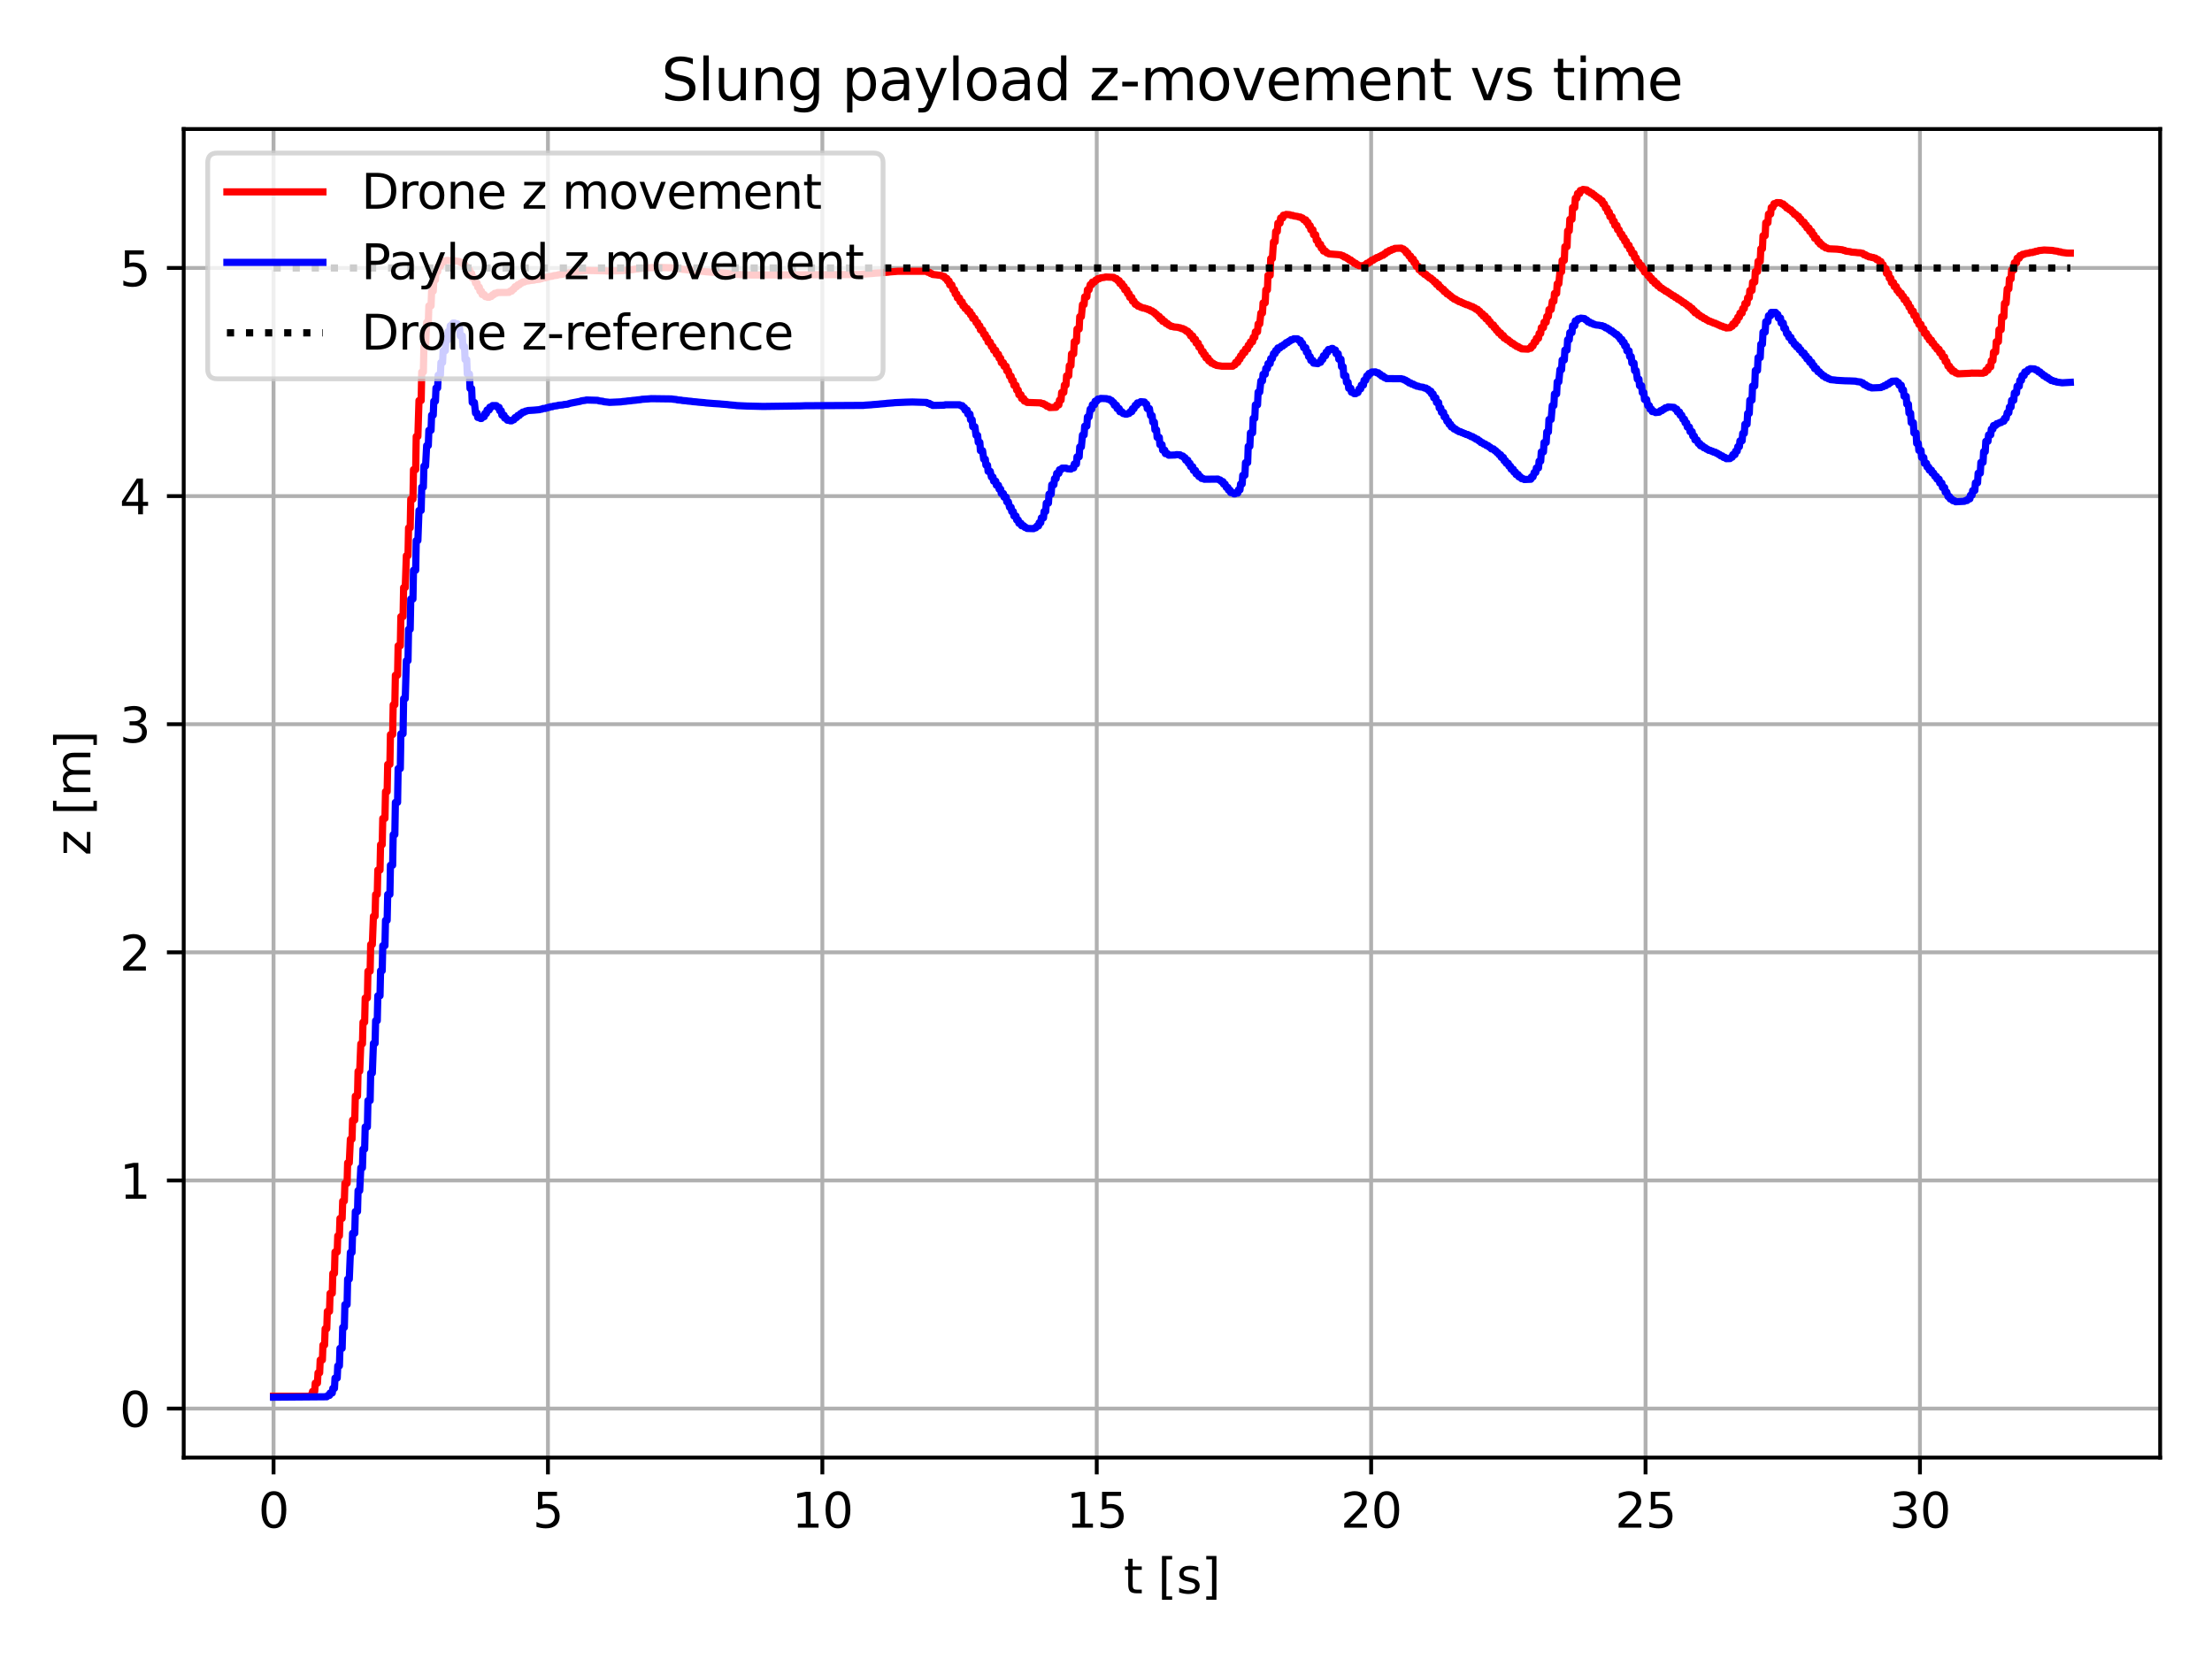 <?xml version="1.0" encoding="utf-8" standalone="no"?>
<!DOCTYPE svg PUBLIC "-//W3C//DTD SVG 1.1//EN"
  "http://www.w3.org/Graphics/SVG/1.1/DTD/svg11.dtd">
<svg xmlns:xlink="http://www.w3.org/1999/xlink" width="460.8pt" height="345.6pt" viewBox="0 0 460.8 345.6" xmlns="http://www.w3.org/2000/svg" version="1.1">
 <defs>
  <style type="text/css">*{stroke-linejoin: round; stroke-linecap: butt}</style>
 </defs>
 <g id="figure_1">
  <g id="patch_1">
   <path d="M 0 345.6 
L 460.8 345.6 
L 460.8 0 
L 0 0 
z
" style="fill: #ffffff"/>
  </g>
  <g id="axes_1">
   <g id="patch_2">
    <path d="M 38.27 303.64 
L 450 303.64 
L 450 26.88 
L 38.27 26.88 
z
" style="fill: #ffffff"/>
   </g>
   <g id="matplotlib.axis_1">
    <g id="xtick_1">
     <g id="line2d_1">
      <path d="M 56.985 303.64 
L 56.985 26.88 
" clip-path="url(#pb60cee8f81)" style="fill: none; stroke: #b0b0b0; stroke-width: 0.8; stroke-linecap: square"/>
     </g>
     <g id="line2d_2">
      <defs>
       <path id="md98e5177bf" d="M 0 0 
L 0 3.5 
" style="stroke: #000000; stroke-width: 0.8"/>
      </defs>
      <g>
       <use xlink:href="#md98e5177bf" x="56.985" y="303.64" style="stroke: #000000; stroke-width: 0.8"/>
      </g>
     </g>
     <g id="text_1">
      <!-- 0 -->
      <g transform="translate(53.804 318.238)scale(0.1 -0.1)">
       <defs>
        <path id="DejaVuSans-30" d="M 2034 4250 
Q 1547 4250 1301 3770 
Q 1056 3291 1056 2328 
Q 1056 1369 1301 889 
Q 1547 409 2034 409 
Q 2525 409 2770 889 
Q 3016 1369 3016 2328 
Q 3016 3291 2770 3770 
Q 2525 4250 2034 4250 
z
M 2034 4750 
Q 2819 4750 3233 4129 
Q 3647 3509 3647 2328 
Q 3647 1150 3233 529 
Q 2819 -91 2034 -91 
Q 1250 -91 836 529 
Q 422 1150 422 2328 
Q 422 3509 836 4129 
Q 1250 4750 2034 4750 
z
" transform="scale(0.016)"/>
       </defs>
       <use xlink:href="#DejaVuSans-30"/>
      </g>
     </g>
    </g>
    <g id="xtick_2">
     <g id="line2d_3">
      <path d="M 114.147 303.64 
L 114.147 26.88 
" clip-path="url(#pb60cee8f81)" style="fill: none; stroke: #b0b0b0; stroke-width: 0.8; stroke-linecap: square"/>
     </g>
     <g id="line2d_4">
      <g>
       <use xlink:href="#md98e5177bf" x="114.147" y="303.64" style="stroke: #000000; stroke-width: 0.8"/>
      </g>
     </g>
     <g id="text_2">
      <!-- 5 -->
      <g transform="translate(110.966 318.238)scale(0.1 -0.1)">
       <defs>
        <path id="DejaVuSans-35" d="M 691 4666 
L 3169 4666 
L 3169 4134 
L 1269 4134 
L 1269 2991 
Q 1406 3038 1543 3061 
Q 1681 3084 1819 3084 
Q 2600 3084 3056 2656 
Q 3513 2228 3513 1497 
Q 3513 744 3044 326 
Q 2575 -91 1722 -91 
Q 1428 -91 1123 -41 
Q 819 9 494 109 
L 494 744 
Q 775 591 1075 516 
Q 1375 441 1709 441 
Q 2250 441 2565 725 
Q 2881 1009 2881 1497 
Q 2881 1984 2565 2268 
Q 2250 2553 1709 2553 
Q 1456 2553 1204 2497 
Q 953 2441 691 2322 
L 691 4666 
z
" transform="scale(0.016)"/>
       </defs>
       <use xlink:href="#DejaVuSans-35"/>
      </g>
     </g>
    </g>
    <g id="xtick_3">
     <g id="line2d_5">
      <path d="M 171.31 303.64 
L 171.31 26.88 
" clip-path="url(#pb60cee8f81)" style="fill: none; stroke: #b0b0b0; stroke-width: 0.8; stroke-linecap: square"/>
     </g>
     <g id="line2d_6">
      <g>
       <use xlink:href="#md98e5177bf" x="171.31" y="303.64" style="stroke: #000000; stroke-width: 0.8"/>
      </g>
     </g>
     <g id="text_3">
      <!-- 10 -->
      <g transform="translate(164.947 318.238)scale(0.1 -0.1)">
       <defs>
        <path id="DejaVuSans-31" d="M 794 531 
L 1825 531 
L 1825 4091 
L 703 3866 
L 703 4441 
L 1819 4666 
L 2450 4666 
L 2450 531 
L 3481 531 
L 3481 0 
L 794 0 
L 794 531 
z
" transform="scale(0.016)"/>
       </defs>
       <use xlink:href="#DejaVuSans-31"/>
       <use xlink:href="#DejaVuSans-30" x="63.623"/>
      </g>
     </g>
    </g>
    <g id="xtick_4">
     <g id="line2d_7">
      <path d="M 228.472 303.64 
L 228.472 26.88 
" clip-path="url(#pb60cee8f81)" style="fill: none; stroke: #b0b0b0; stroke-width: 0.8; stroke-linecap: square"/>
     </g>
     <g id="line2d_8">
      <g>
       <use xlink:href="#md98e5177bf" x="228.472" y="303.64" style="stroke: #000000; stroke-width: 0.8"/>
      </g>
     </g>
     <g id="text_4">
      <!-- 15 -->
      <g transform="translate(222.11 318.238)scale(0.1 -0.1)">
       <use xlink:href="#DejaVuSans-31"/>
       <use xlink:href="#DejaVuSans-35" x="63.623"/>
      </g>
     </g>
    </g>
    <g id="xtick_5">
     <g id="line2d_9">
      <path d="M 285.635 303.64 
L 285.635 26.88 
" clip-path="url(#pb60cee8f81)" style="fill: none; stroke: #b0b0b0; stroke-width: 0.8; stroke-linecap: square"/>
     </g>
     <g id="line2d_10">
      <g>
       <use xlink:href="#md98e5177bf" x="285.635" y="303.64" style="stroke: #000000; stroke-width: 0.8"/>
      </g>
     </g>
     <g id="text_5">
      <!-- 20 -->
      <g transform="translate(279.272 318.238)scale(0.1 -0.1)">
       <defs>
        <path id="DejaVuSans-32" d="M 1228 531 
L 3431 531 
L 3431 0 
L 469 0 
L 469 531 
Q 828 903 1448 1529 
Q 2069 2156 2228 2338 
Q 2531 2678 2651 2914 
Q 2772 3150 2772 3378 
Q 2772 3750 2511 3984 
Q 2250 4219 1831 4219 
Q 1534 4219 1204 4116 
Q 875 4013 500 3803 
L 500 4441 
Q 881 4594 1212 4672 
Q 1544 4750 1819 4750 
Q 2544 4750 2975 4387 
Q 3406 4025 3406 3419 
Q 3406 3131 3298 2873 
Q 3191 2616 2906 2266 
Q 2828 2175 2409 1742 
Q 1991 1309 1228 531 
z
" transform="scale(0.016)"/>
       </defs>
       <use xlink:href="#DejaVuSans-32"/>
       <use xlink:href="#DejaVuSans-30" x="63.623"/>
      </g>
     </g>
    </g>
    <g id="xtick_6">
     <g id="line2d_11">
      <path d="M 342.797 303.64 
L 342.797 26.88 
" clip-path="url(#pb60cee8f81)" style="fill: none; stroke: #b0b0b0; stroke-width: 0.8; stroke-linecap: square"/>
     </g>
     <g id="line2d_12">
      <g>
       <use xlink:href="#md98e5177bf" x="342.797" y="303.64" style="stroke: #000000; stroke-width: 0.8"/>
      </g>
     </g>
     <g id="text_6">
      <!-- 25 -->
      <g transform="translate(336.435 318.238)scale(0.1 -0.1)">
       <use xlink:href="#DejaVuSans-32"/>
       <use xlink:href="#DejaVuSans-35" x="63.623"/>
      </g>
     </g>
    </g>
    <g id="xtick_7">
     <g id="line2d_13">
      <path d="M 399.96 303.64 
L 399.96 26.88 
" clip-path="url(#pb60cee8f81)" style="fill: none; stroke: #b0b0b0; stroke-width: 0.8; stroke-linecap: square"/>
     </g>
     <g id="line2d_14">
      <g>
       <use xlink:href="#md98e5177bf" x="399.96" y="303.64" style="stroke: #000000; stroke-width: 0.8"/>
      </g>
     </g>
     <g id="text_7">
      <!-- 30 -->
      <g transform="translate(393.597 318.238)scale(0.1 -0.1)">
       <defs>
        <path id="DejaVuSans-33" d="M 2597 2516 
Q 3050 2419 3304 2112 
Q 3559 1806 3559 1356 
Q 3559 666 3084 287 
Q 2609 -91 1734 -91 
Q 1441 -91 1130 -33 
Q 819 25 488 141 
L 488 750 
Q 750 597 1062 519 
Q 1375 441 1716 441 
Q 2309 441 2620 675 
Q 2931 909 2931 1356 
Q 2931 1769 2642 2001 
Q 2353 2234 1838 2234 
L 1294 2234 
L 1294 2753 
L 1863 2753 
Q 2328 2753 2575 2939 
Q 2822 3125 2822 3475 
Q 2822 3834 2567 4026 
Q 2313 4219 1838 4219 
Q 1578 4219 1281 4162 
Q 984 4106 628 3988 
L 628 4550 
Q 988 4650 1302 4700 
Q 1616 4750 1894 4750 
Q 2613 4750 3031 4423 
Q 3450 4097 3450 3541 
Q 3450 3153 3228 2886 
Q 3006 2619 2597 2516 
z
" transform="scale(0.016)"/>
       </defs>
       <use xlink:href="#DejaVuSans-33"/>
       <use xlink:href="#DejaVuSans-30" x="63.623"/>
      </g>
     </g>
    </g>
    <g id="text_8">
     <!-- t [s] -->
     <g transform="translate(234.08 331.917)scale(0.1 -0.1)">
      <defs>
       <path id="DejaVuSans-74" d="M 1172 4494 
L 1172 3500 
L 2356 3500 
L 2356 3053 
L 1172 3053 
L 1172 1153 
Q 1172 725 1289 603 
Q 1406 481 1766 481 
L 2356 481 
L 2356 0 
L 1766 0 
Q 1100 0 847 248 
Q 594 497 594 1153 
L 594 3053 
L 172 3053 
L 172 3500 
L 594 3500 
L 594 4494 
L 1172 4494 
z
" transform="scale(0.016)"/>
       <path id="DejaVuSans-20" transform="scale(0.016)"/>
       <path id="DejaVuSans-5b" d="M 550 4863 
L 1875 4863 
L 1875 4416 
L 1125 4416 
L 1125 -397 
L 1875 -397 
L 1875 -844 
L 550 -844 
L 550 4863 
z
" transform="scale(0.016)"/>
       <path id="DejaVuSans-73" d="M 2834 3397 
L 2834 2853 
Q 2591 2978 2328 3040 
Q 2066 3103 1784 3103 
Q 1356 3103 1142 2972 
Q 928 2841 928 2578 
Q 928 2378 1081 2264 
Q 1234 2150 1697 2047 
L 1894 2003 
Q 2506 1872 2764 1633 
Q 3022 1394 3022 966 
Q 3022 478 2636 193 
Q 2250 -91 1575 -91 
Q 1294 -91 989 -36 
Q 684 19 347 128 
L 347 722 
Q 666 556 975 473 
Q 1284 391 1588 391 
Q 1994 391 2212 530 
Q 2431 669 2431 922 
Q 2431 1156 2273 1281 
Q 2116 1406 1581 1522 
L 1381 1569 
Q 847 1681 609 1914 
Q 372 2147 372 2553 
Q 372 3047 722 3315 
Q 1072 3584 1716 3584 
Q 2034 3584 2315 3537 
Q 2597 3491 2834 3397 
z
" transform="scale(0.016)"/>
       <path id="DejaVuSans-5d" d="M 1947 4863 
L 1947 -844 
L 622 -844 
L 622 -397 
L 1369 -397 
L 1369 4416 
L 622 4416 
L 622 4863 
L 1947 4863 
z
" transform="scale(0.016)"/>
      </defs>
      <use xlink:href="#DejaVuSans-74"/>
      <use xlink:href="#DejaVuSans-20" x="39.209"/>
      <use xlink:href="#DejaVuSans-5b" x="70.996"/>
      <use xlink:href="#DejaVuSans-73" x="110.01"/>
      <use xlink:href="#DejaVuSans-5d" x="162.109"/>
     </g>
    </g>
   </g>
   <g id="matplotlib.axis_2">
    <g id="ytick_1">
     <g id="line2d_15">
      <path d="M 38.27 293.434 
L 450 293.434 
" clip-path="url(#pb60cee8f81)" style="fill: none; stroke: #b0b0b0; stroke-width: 0.8; stroke-linecap: square"/>
     </g>
     <g id="line2d_16">
      <defs>
       <path id="m5d5ad74de2" d="M 0 0 
L -3.5 0 
" style="stroke: #000000; stroke-width: 0.8"/>
      </defs>
      <g>
       <use xlink:href="#m5d5ad74de2" x="38.27" y="293.434" style="stroke: #000000; stroke-width: 0.8"/>
      </g>
     </g>
     <g id="text_9">
      <!-- 0 -->
      <g transform="translate(24.907 297.233)scale(0.1 -0.1)">
       <use xlink:href="#DejaVuSans-30"/>
      </g>
     </g>
    </g>
    <g id="ytick_2">
     <g id="line2d_17">
      <path d="M 38.27 245.911 
L 450 245.911 
" clip-path="url(#pb60cee8f81)" style="fill: none; stroke: #b0b0b0; stroke-width: 0.8; stroke-linecap: square"/>
     </g>
     <g id="line2d_18">
      <g>
       <use xlink:href="#m5d5ad74de2" x="38.27" y="245.911" style="stroke: #000000; stroke-width: 0.8"/>
      </g>
     </g>
     <g id="text_10">
      <!-- 1 -->
      <g transform="translate(24.907 249.711)scale(0.1 -0.1)">
       <use xlink:href="#DejaVuSans-31"/>
      </g>
     </g>
    </g>
    <g id="ytick_3">
     <g id="line2d_19">
      <path d="M 38.27 198.389 
L 450 198.389 
" clip-path="url(#pb60cee8f81)" style="fill: none; stroke: #b0b0b0; stroke-width: 0.8; stroke-linecap: square"/>
     </g>
     <g id="line2d_20">
      <g>
       <use xlink:href="#m5d5ad74de2" x="38.27" y="198.389" style="stroke: #000000; stroke-width: 0.8"/>
      </g>
     </g>
     <g id="text_11">
      <!-- 2 -->
      <g transform="translate(24.907 202.188)scale(0.1 -0.1)">
       <use xlink:href="#DejaVuSans-32"/>
      </g>
     </g>
    </g>
    <g id="ytick_4">
     <g id="line2d_21">
      <path d="M 38.27 150.867 
L 450 150.867 
" clip-path="url(#pb60cee8f81)" style="fill: none; stroke: #b0b0b0; stroke-width: 0.8; stroke-linecap: square"/>
     </g>
     <g id="line2d_22">
      <g>
       <use xlink:href="#m5d5ad74de2" x="38.27" y="150.867" style="stroke: #000000; stroke-width: 0.8"/>
      </g>
     </g>
     <g id="text_12">
      <!-- 3 -->
      <g transform="translate(24.907 154.666)scale(0.1 -0.1)">
       <use xlink:href="#DejaVuSans-33"/>
      </g>
     </g>
    </g>
    <g id="ytick_5">
     <g id="line2d_23">
      <path d="M 38.27 103.344 
L 450 103.344 
" clip-path="url(#pb60cee8f81)" style="fill: none; stroke: #b0b0b0; stroke-width: 0.8; stroke-linecap: square"/>
     </g>
     <g id="line2d_24">
      <g>
       <use xlink:href="#m5d5ad74de2" x="38.27" y="103.344" style="stroke: #000000; stroke-width: 0.8"/>
      </g>
     </g>
     <g id="text_13">
      <!-- 4 -->
      <g transform="translate(24.907 107.144)scale(0.1 -0.1)">
       <defs>
        <path id="DejaVuSans-34" d="M 2419 4116 
L 825 1625 
L 2419 1625 
L 2419 4116 
z
M 2253 4666 
L 3047 4666 
L 3047 1625 
L 3713 1625 
L 3713 1100 
L 3047 1100 
L 3047 0 
L 2419 0 
L 2419 1100 
L 313 1100 
L 313 1709 
L 2253 4666 
z
" transform="scale(0.016)"/>
       </defs>
       <use xlink:href="#DejaVuSans-34"/>
      </g>
     </g>
    </g>
    <g id="ytick_6">
     <g id="line2d_25">
      <path d="M 38.27 55.822 
L 450 55.822 
" clip-path="url(#pb60cee8f81)" style="fill: none; stroke: #b0b0b0; stroke-width: 0.8; stroke-linecap: square"/>
     </g>
     <g id="line2d_26">
      <g>
       <use xlink:href="#m5d5ad74de2" x="38.27" y="55.822" style="stroke: #000000; stroke-width: 0.8"/>
      </g>
     </g>
     <g id="text_14">
      <!-- 5 -->
      <g transform="translate(24.907 59.621)scale(0.1 -0.1)">
       <use xlink:href="#DejaVuSans-35"/>
      </g>
     </g>
    </g>
    <g id="text_15">
     <!-- z [m] -->
     <g transform="translate(18.828 178.245)rotate(-90)scale(0.1 -0.1)">
      <defs>
       <path id="DejaVuSans-7a" d="M 353 3500 
L 3084 3500 
L 3084 2975 
L 922 459 
L 3084 459 
L 3084 0 
L 275 0 
L 275 525 
L 2438 3041 
L 353 3041 
L 353 3500 
z
" transform="scale(0.016)"/>
       <path id="DejaVuSans-6d" d="M 3328 2828 
Q 3544 3216 3844 3400 
Q 4144 3584 4550 3584 
Q 5097 3584 5394 3201 
Q 5691 2819 5691 2113 
L 5691 0 
L 5113 0 
L 5113 2094 
Q 5113 2597 4934 2840 
Q 4756 3084 4391 3084 
Q 3944 3084 3684 2787 
Q 3425 2491 3425 1978 
L 3425 0 
L 2847 0 
L 2847 2094 
Q 2847 2600 2669 2842 
Q 2491 3084 2119 3084 
Q 1678 3084 1418 2786 
Q 1159 2488 1159 1978 
L 1159 0 
L 581 0 
L 581 3500 
L 1159 3500 
L 1159 2956 
Q 1356 3278 1631 3431 
Q 1906 3584 2284 3584 
Q 2666 3584 2933 3390 
Q 3200 3197 3328 2828 
z
" transform="scale(0.016)"/>
      </defs>
      <use xlink:href="#DejaVuSans-7a"/>
      <use xlink:href="#DejaVuSans-20" x="52.49"/>
      <use xlink:href="#DejaVuSans-5b" x="84.277"/>
      <use xlink:href="#DejaVuSans-6d" x="123.291"/>
      <use xlink:href="#DejaVuSans-5d" x="220.703"/>
     </g>
    </g>
   </g>
   <g id="line2d_27">
    <path d="M 56.985 290.862 
L 64.416 290.862 
L 64.645 290.686 
L 64.988 290.686 
L 65.102 289.863 
L 65.559 289.863 
L 65.674 288.123 
L 66.131 288.123 
L 66.245 285.985 
L 66.588 285.985 
L 66.703 283.306 
L 67.16 283.306 
L 67.274 280.201 
L 67.617 280.201 
L 67.732 276.793 
L 68.075 276.793 
L 68.189 273.182 
L 68.646 273.182 
L 68.76 269.433 
L 69.218 269.433 
L 69.332 265.274 
L 69.675 265.274 
L 69.789 260.811 
L 70.247 260.811 
L 70.361 257.447 
L 70.704 257.447 
L 70.818 253.821 
L 71.276 253.821 
L 71.39 250.205 
L 71.733 250.205 
L 71.847 246.498 
L 72.305 246.498 
L 72.419 242.242 
L 72.762 242.242 
L 72.99 237.316 
L 73.333 237.316 
L 73.448 233.331 
L 73.905 233.331 
L 74.019 228.338 
L 74.477 228.338 
L 74.591 223.169 
L 74.934 223.169 
L 75.163 217.442 
L 75.506 217.442 
L 75.62 212.941 
L 75.963 212.941 
L 76.077 207.902 
L 76.535 207.902 
L 76.649 202.324 
L 77.106 202.324 
L 77.221 196.76 
L 77.563 196.76 
L 77.792 190.874 
L 78.135 190.874 
L 78.249 186.342 
L 78.592 186.342 
L 78.707 181.246 
L 79.164 181.246 
L 79.278 175.961 
L 79.621 175.961 
L 79.736 170.495 
L 80.193 170.495 
L 80.307 164.905 
L 80.65 164.905 
L 80.765 159.24 
L 81.222 159.24 
L 81.336 153.026 
L 81.794 153.026 
L 81.908 146.823 
L 82.251 146.823 
L 82.365 140.656 
L 82.822 140.656 
L 82.937 134.527 
L 83.394 134.527 
L 83.508 128.451 
L 83.966 128.451 
L 84.08 122.397 
L 84.423 122.397 
L 84.652 115.752 
L 84.995 115.752 
L 85.109 109.962 
L 85.452 109.962 
L 85.566 103.985 
L 86.024 103.985 
L 86.138 97.829 
L 86.595 97.829 
L 86.709 90.913 
L 87.052 90.913 
L 87.281 83.44 
L 87.738 83.44 
L 87.853 77.491 
L 88.196 77.491 
L 88.31 72.147 
L 88.653 72.147 
L 88.882 67.162 
L 89.225 67.162 
L 89.339 63.714 
L 89.796 63.714 
L 89.911 60.654 
L 90.254 60.654 
L 90.368 58.31 
L 90.711 58.31 
L 90.825 56.612 
L 91.168 56.612 
L 91.282 55.465 
L 91.74 55.465 
L 91.854 54.756 
L 92.197 54.756 
L 92.426 54.385 
L 92.769 54.385 
L 92.997 54.248 
L 94.712 54.327 
L 95.055 54.383 
L 95.741 54.493 
L 95.97 54.702 
L 96.313 54.702 
L 96.541 55.043 
L 96.77 55.043 
L 96.884 55.533 
L 97.227 55.533 
L 97.342 56.184 
L 97.799 56.184 
L 97.913 56.96 
L 98.256 56.96 
L 98.371 57.899 
L 98.828 57.899 
L 99.057 58.98 
L 99.4 58.98 
L 99.514 59.816 
L 99.857 59.816 
L 99.971 60.672 
L 100.314 60.672 
L 100.428 61.359 
L 100.886 61.359 
L 101.114 61.8 
L 101.343 61.8 
L 101.572 61.928 
L 101.915 61.928 
L 102.143 61.752 
L 102.372 61.752 
L 102.601 61.415 
L 102.829 61.415 
L 103.058 61.103 
L 103.401 61.103 
L 103.63 60.936 
L 106.03 60.914 
L 106.259 60.65 
L 106.602 60.65 
L 106.831 60.241 
L 107.059 60.241 
L 107.288 59.731 
L 107.631 59.731 
L 107.86 59.328 
L 108.203 59.328 
L 108.431 58.995 
L 108.66 58.995 
L 108.889 58.752 
L 109.232 58.752 
L 109.46 58.593 
L 110.26 58.489 
L 110.489 58.422 
L 111.289 58.358 
L 111.518 58.266 
L 112.433 58.172 
L 112.661 58.039 
L 112.89 58.039 
L 113.119 57.885 
L 113.576 57.885 
L 113.805 57.757 
L 114.033 57.757 
L 114.262 57.64 
L 115.062 57.536 
L 115.291 57.434 
L 116.091 57.337 
L 116.32 57.232 
L 117.234 57.146 
L 117.463 57.047 
L 118.263 56.945 
L 118.492 56.836 
L 119.292 56.726 
L 119.521 56.644 
L 120.435 56.565 
L 120.664 56.49 
L 121.922 56.387 
L 122.265 56.341 
L 126.152 56.422 
L 126.495 56.467 
L 129.81 56.383 
L 130.153 56.33 
L 130.839 56.275 
L 131.182 56.217 
L 131.868 56.151 
L 132.211 56.081 
L 133.011 56.019 
L 133.24 55.946 
L 134.04 55.873 
L 134.383 55.824 
L 136.098 55.724 
L 137.012 55.701 
L 139.871 55.779 
L 140.214 55.835 
L 140.9 55.902 
L 141.128 55.98 
L 141.928 56.04 
L 142.157 56.104 
L 142.957 56.165 
L 143.3 56.222 
L 143.986 56.279 
L 144.329 56.339 
L 145.13 56.404 
L 145.473 56.452 
L 146.73 56.558 
L 147.073 56.609 
L 148.216 56.697 
L 148.674 56.736 
L 149.931 56.812 
L 150.274 56.852 
L 151.532 56.949 
L 151.875 57.001 
L 153.132 57.112 
L 153.475 57.163 
L 155.647 57.262 
L 156.905 57.291 
L 178.741 57.191 
L 179.198 57.161 
L 180.342 57.073 
L 180.799 57.037 
L 181.942 56.956 
L 182.285 56.909 
L 183.543 56.83 
L 183.886 56.785 
L 185.029 56.692 
L 185.372 56.645 
L 186.515 56.557 
L 186.973 56.518 
L 193.032 56.515 
L 193.26 56.714 
L 193.603 56.714 
L 193.832 56.974 
L 194.061 56.974 
L 194.289 57.175 
L 195.09 57.258 
L 195.433 57.308 
L 196.119 57.379 
L 196.347 57.572 
L 196.69 57.572 
L 196.919 58.01 
L 197.262 58.01 
L 197.376 58.534 
L 197.719 58.534 
L 197.833 59.344 
L 198.291 59.344 
L 198.519 60.36 
L 198.862 60.36 
L 198.977 61.239 
L 199.32 61.239 
L 199.434 62.073 
L 199.891 62.073 
L 200.006 62.899 
L 200.463 62.899 
L 200.577 63.699 
L 200.92 63.699 
L 201.034 64.271 
L 201.492 64.271 
L 201.606 64.89 
L 202.063 64.89 
L 202.178 65.587 
L 202.521 65.587 
L 202.635 66.327 
L 203.092 66.327 
L 203.321 67.184 
L 203.664 67.184 
L 203.778 67.875 
L 204.121 67.875 
L 204.236 68.729 
L 204.693 68.729 
L 204.922 69.673 
L 205.265 69.673 
L 205.379 70.403 
L 205.722 70.403 
L 205.836 71.273 
L 206.293 71.273 
L 206.522 72.2 
L 206.865 72.2 
L 206.979 72.97 
L 207.437 72.97 
L 207.551 73.798 
L 208.008 73.798 
L 208.123 74.628 
L 208.466 74.628 
L 208.58 75.554 
L 209.037 75.554 
L 209.152 76.301 
L 209.609 76.301 
L 209.723 77.254 
L 210.066 77.254 
L 210.295 78.361 
L 210.638 78.361 
L 210.752 79.26 
L 211.095 79.26 
L 211.209 80.279 
L 211.667 80.279 
L 211.781 81.261 
L 212.124 81.261 
L 212.238 82.224 
L 212.696 82.224 
L 212.81 83.019 
L 213.267 83.019 
L 213.382 83.555 
L 213.725 83.555 
L 213.953 83.834 
L 216.811 83.926 
L 217.04 84.078 
L 217.383 84.078 
L 217.612 84.315 
L 217.84 84.315 
L 218.069 84.626 
L 218.412 84.626 
L 218.641 84.9 
L 220.012 84.845 
L 220.127 84.348 
L 220.584 84.348 
L 220.698 83.355 
L 221.041 83.355 
L 221.156 81.756 
L 221.613 81.756 
L 221.727 80.212 
L 222.07 80.212 
L 222.185 78.276 
L 222.642 78.276 
L 222.756 76.165 
L 223.099 76.165 
L 223.214 73.718 
L 223.671 73.718 
L 223.785 71.166 
L 224.242 71.166 
L 224.357 68.549 
L 224.814 68.549 
L 224.928 65.962 
L 225.271 65.962 
L 225.5 63.442 
L 225.843 63.442 
L 225.957 61.84 
L 226.415 61.84 
L 226.529 60.372 
L 226.872 60.372 
L 227.101 59.295 
L 227.444 59.295 
L 227.558 58.759 
L 228.015 58.759 
L 228.244 58.345 
L 228.472 58.345 
L 228.701 58.052 
L 229.044 58.052 
L 229.273 57.885 
L 230.073 57.778 
L 230.302 57.699 
L 232.017 57.779 
L 232.245 58.038 
L 232.588 58.038 
L 232.817 58.458 
L 233.16 58.458 
L 233.274 59.055 
L 233.731 59.055 
L 233.846 59.67 
L 234.189 59.67 
L 234.303 60.38 
L 234.76 60.38 
L 234.875 61.158 
L 235.218 61.158 
L 235.332 61.948 
L 235.789 61.948 
L 235.904 62.731 
L 236.247 62.731 
L 236.475 63.397 
L 236.818 63.397 
L 237.047 63.781 
L 237.39 63.781 
L 237.618 64.019 
L 237.847 64.019 
L 238.076 64.173 
L 238.419 64.173 
L 238.647 64.304 
L 238.876 64.304 
L 239.105 64.482 
L 239.448 64.482 
L 239.676 64.769 
L 240.019 64.769 
L 240.248 65.065 
L 240.477 65.065 
L 240.705 65.458 
L 240.934 65.458 
L 241.163 65.906 
L 241.506 65.906 
L 241.62 66.428 
L 242.077 66.428 
L 242.191 66.938 
L 242.649 66.938 
L 242.877 67.388 
L 243.22 67.388 
L 243.449 67.738 
L 243.678 67.738 
L 243.906 67.985 
L 244.249 67.985 
L 244.478 68.104 
L 245.393 68.186 
L 245.621 68.277 
L 245.85 68.277 
L 246.079 68.445 
L 246.422 68.445 
L 246.65 68.656 
L 246.879 68.656 
L 247.107 68.989 
L 247.45 68.989 
L 247.679 69.43 
L 247.908 69.43 
L 248.022 69.978 
L 248.479 69.978 
L 248.594 70.686 
L 249.051 70.686 
L 249.165 71.478 
L 249.623 71.478 
L 249.737 72.317 
L 250.08 72.317 
L 250.309 73.232 
L 250.652 73.232 
L 250.766 73.905 
L 251.109 73.905 
L 251.223 74.577 
L 251.68 74.577 
L 251.795 75.192 
L 252.138 75.192 
L 252.366 75.659 
L 252.709 75.659 
L 252.938 75.929 
L 253.167 75.929 
L 253.395 76.118 
L 254.196 76.224 
L 254.539 76.286 
L 256.825 76.28 
L 257.054 76.001 
L 257.282 76.001 
L 257.397 75.492 
L 257.854 75.492 
L 257.968 74.832 
L 258.311 74.832 
L 258.426 74.126 
L 258.769 74.126 
L 258.883 73.437 
L 259.34 73.437 
L 259.455 72.712 
L 259.912 72.712 
L 260.026 71.909 
L 260.369 71.909 
L 260.483 71.214 
L 260.941 71.214 
L 261.055 70.289 
L 261.398 70.289 
L 261.512 69.123 
L 261.97 69.123 
L 262.084 67.49 
L 262.427 67.49 
L 262.656 65.22 
L 262.999 65.22 
L 263.113 63.094 
L 263.57 63.094 
L 263.685 60.394 
L 264.028 60.394 
L 264.142 57.365 
L 264.599 57.365 
L 264.713 53.868 
L 265.056 53.868 
L 265.285 50.383 
L 265.628 50.383 
L 265.742 48.226 
L 266.085 48.226 
L 266.2 46.492 
L 266.657 46.492 
L 266.771 45.409 
L 267.229 45.409 
L 267.343 44.827 
L 267.686 44.827 
L 267.915 44.67 
L 268.715 44.732 
L 268.944 44.861 
L 269.286 44.861 
L 269.515 44.982 
L 270.315 45.088 
L 270.544 45.205 
L 270.887 45.205 
L 271.116 45.404 
L 271.344 45.404 
L 271.573 45.799 
L 272.03 45.799 
L 272.145 46.32 
L 272.488 46.32 
L 272.602 47.016 
L 272.945 47.016 
L 273.059 47.866 
L 273.517 47.866 
L 273.631 48.907 
L 274.088 48.907 
L 274.202 50.066 
L 274.545 50.066 
L 274.66 50.901 
L 275.117 50.901 
L 275.231 51.695 
L 275.574 51.695 
L 275.689 52.3 
L 276.146 52.3 
L 276.375 52.691 
L 276.603 52.691 
L 276.832 52.894 
L 278.204 53 
L 278.661 53.032 
L 279.347 53.115 
L 279.576 53.277 
L 279.804 53.277 
L 280.033 53.555 
L 280.376 53.555 
L 280.605 53.822 
L 280.833 53.822 
L 281.062 54.152 
L 281.405 54.152 
L 281.634 54.501 
L 281.862 54.501 
L 282.091 54.846 
L 282.434 54.846 
L 282.663 55.164 
L 282.891 55.164 
L 283.12 55.359 
L 284.034 55.361 
L 284.263 55.193 
L 284.492 55.193 
L 284.72 54.85 
L 285.063 54.85 
L 285.292 54.536 
L 285.521 54.536 
L 285.749 54.199 
L 286.092 54.199 
L 286.321 53.906 
L 286.55 53.906 
L 286.778 53.656 
L 287.121 53.656 
L 287.35 53.422 
L 287.578 53.422 
L 287.807 53.177 
L 288.15 53.177 
L 288.379 52.864 
L 288.607 52.864 
L 288.836 52.478 
L 289.179 52.478 
L 289.408 52.184 
L 289.751 52.184 
L 289.979 51.941 
L 290.322 51.941 
L 290.551 51.743 
L 291.923 51.689 
L 292.151 51.872 
L 292.38 51.872 
L 292.609 52.21 
L 292.837 52.21 
L 292.952 52.692 
L 293.295 52.692 
L 293.523 53.358 
L 293.866 53.358 
L 293.981 53.988 
L 294.438 53.988 
L 294.552 54.71 
L 294.895 54.71 
L 295.01 55.466 
L 295.467 55.466 
L 295.581 56.188 
L 296.039 56.188 
L 296.153 56.708 
L 296.496 56.708 
L 296.724 57.151 
L 297.067 57.151 
L 297.296 57.543 
L 297.525 57.543 
L 297.753 57.918 
L 298.096 57.918 
L 298.325 58.302 
L 298.554 58.302 
L 298.782 58.756 
L 299.125 58.756 
L 299.24 59.251 
L 299.697 59.251 
L 299.811 59.82 
L 300.154 59.82 
L 300.383 60.263 
L 300.726 60.263 
L 300.84 60.742 
L 301.183 60.742 
L 301.412 61.237 
L 301.755 61.237 
L 301.983 61.613 
L 302.212 61.613 
L 302.441 61.985 
L 302.669 61.985 
L 302.898 62.311 
L 303.241 62.311 
L 303.47 62.595 
L 303.698 62.595 
L 303.927 62.846 
L 304.27 62.846 
L 304.499 63.069 
L 304.727 63.069 
L 304.956 63.272 
L 305.185 63.272 
L 305.413 63.465 
L 305.756 63.465 
L 305.985 63.661 
L 306.213 63.661 
L 306.442 63.878 
L 306.785 63.878 
L 307.014 64.129 
L 307.242 64.129 
L 307.471 64.433 
L 307.814 64.433 
L 308.043 64.836 
L 308.271 64.836 
L 308.5 65.352 
L 308.843 65.352 
L 308.957 65.839 
L 309.415 65.839 
L 309.529 66.41 
L 309.986 66.41 
L 310.101 67.014 
L 310.443 67.014 
L 310.672 67.687 
L 311.129 67.687 
L 311.244 68.256 
L 311.587 68.256 
L 311.701 68.811 
L 312.044 68.811 
L 312.158 69.343 
L 312.616 69.343 
L 312.73 69.886 
L 313.187 69.886 
L 313.302 70.424 
L 313.645 70.424 
L 313.873 70.802 
L 314.216 70.802 
L 314.445 71.188 
L 314.674 71.188 
L 314.902 71.549 
L 315.245 71.549 
L 315.474 71.883 
L 315.702 71.883 
L 315.931 72.183 
L 316.274 72.183 
L 316.503 72.461 
L 316.731 72.461 
L 316.96 72.672 
L 318.332 72.736 
L 318.561 72.553 
L 318.904 72.553 
L 319.018 72.068 
L 319.361 72.068 
L 319.589 71.253 
L 319.932 71.253 
L 320.047 70.489 
L 320.504 70.489 
L 320.618 69.466 
L 320.961 69.466 
L 321.076 68.246 
L 321.533 68.246 
L 321.647 67.128 
L 322.105 67.128 
L 322.219 65.925 
L 322.562 65.925 
L 322.676 64.496 
L 323.134 64.496 
L 323.362 62.771 
L 323.705 62.771 
L 323.82 61.133 
L 324.277 61.133 
L 324.391 59.117 
L 324.734 59.117 
L 324.963 56.622 
L 325.306 56.622 
L 325.42 54.245 
L 325.877 54.245 
L 325.992 51.386 
L 326.449 51.386 
L 326.563 48.09 
L 326.906 48.09 
L 327.021 45.689 
L 327.478 45.689 
L 327.592 43.242 
L 328.05 43.242 
L 328.164 41.291 
L 328.507 41.291 
L 328.621 40.309 
L 329.078 40.309 
L 329.193 39.686 
L 329.536 39.686 
L 329.764 39.46 
L 330.565 39.562 
L 330.793 39.915 
L 331.136 39.915 
L 331.365 40.254 
L 331.708 40.254 
L 331.937 40.619 
L 332.165 40.619 
L 332.394 40.97 
L 332.623 40.97 
L 332.851 41.346 
L 333.194 41.346 
L 333.423 41.807 
L 333.766 41.807 
L 333.88 42.464 
L 334.223 42.464 
L 334.452 43.376 
L 334.795 43.376 
L 334.909 44.189 
L 335.252 44.189 
L 335.366 45.135 
L 335.824 45.135 
L 335.938 46.077 
L 336.281 46.077 
L 336.395 46.966 
L 336.853 46.966 
L 336.967 47.87 
L 337.31 47.87 
L 337.539 48.802 
L 337.881 48.802 
L 337.996 49.518 
L 338.339 49.518 
L 338.453 50.252 
L 338.796 50.252 
L 338.91 51.086 
L 339.368 51.086 
L 339.482 51.942 
L 339.825 51.942 
L 339.939 52.799 
L 340.397 52.799 
L 340.511 53.711 
L 340.854 53.711 
L 341.083 54.638 
L 341.426 54.638 
L 341.54 55.302 
L 341.997 55.302 
L 342.112 55.985 
L 342.454 55.985 
L 342.569 56.691 
L 343.026 56.691 
L 343.255 57.416 
L 343.598 57.416 
L 343.712 57.949 
L 344.055 57.949 
L 344.169 58.501 
L 344.627 58.501 
L 344.741 59.055 
L 345.198 59.055 
L 345.313 59.549 
L 345.656 59.549 
L 345.884 60.016 
L 346.227 60.016 
L 346.456 60.336 
L 346.685 60.336 
L 346.913 60.663 
L 347.256 60.663 
L 347.485 60.979 
L 347.713 60.979 
L 347.942 61.297 
L 348.171 61.297 
L 348.399 61.618 
L 348.742 61.618 
L 348.971 61.971 
L 349.314 61.971 
L 349.543 62.356 
L 349.886 62.356 
L 350.114 62.684 
L 350.343 62.684 
L 350.572 63.054 
L 350.915 63.054 
L 351.143 63.381 
L 351.372 63.381 
L 351.6 63.769 
L 351.943 63.769 
L 352.172 64.223 
L 352.515 64.223 
L 352.629 64.698 
L 352.972 64.698 
L 353.087 65.173 
L 353.544 65.173 
L 353.773 65.658 
L 354.116 65.658 
L 354.344 66.022 
L 354.687 66.022 
L 354.916 66.363 
L 355.259 66.363 
L 355.488 66.651 
L 355.716 66.651 
L 355.945 66.92 
L 356.288 66.92 
L 356.516 67.112 
L 356.745 67.112 
L 356.974 67.318 
L 357.317 67.318 
L 357.545 67.525 
L 357.774 67.525 
L 358.003 67.733 
L 358.231 67.733 
L 358.46 67.942 
L 358.803 67.942 
L 359.032 68.149 
L 359.375 68.149 
L 359.603 68.321 
L 360.404 68.259 
L 360.632 67.977 
L 360.861 67.977 
L 360.975 67.477 
L 361.432 67.477 
L 361.547 66.832 
L 361.89 66.832 
L 362.004 66.078 
L 362.347 66.078 
L 362.461 65.229 
L 362.919 65.229 
L 363.033 64.283 
L 363.376 64.283 
L 363.49 63.224 
L 363.948 63.224 
L 364.062 62.022 
L 364.405 62.022 
L 364.519 60.515 
L 364.977 60.515 
L 365.091 58.772 
L 365.548 58.772 
L 365.662 56.576 
L 366.12 56.576 
L 366.234 54.442 
L 366.691 54.442 
L 366.806 51.825 
L 367.149 51.825 
L 367.263 49.096 
L 367.72 49.096 
L 367.835 46.399 
L 368.292 46.399 
L 368.406 44.591 
L 368.864 44.591 
L 368.978 43.225 
L 369.321 43.225 
L 369.55 42.428 
L 369.892 42.428 
L 370.121 42.202 
L 370.921 42.234 
L 371.15 42.487 
L 371.493 42.487 
L 371.722 42.868 
L 371.95 42.868 
L 372.179 43.335 
L 372.522 43.335 
L 372.751 43.7 
L 373.094 43.7 
L 373.322 44.142 
L 373.551 44.142 
L 373.78 44.642 
L 374.123 44.642 
L 374.351 45.06 
L 374.694 45.06 
L 374.808 45.613 
L 375.151 45.613 
L 375.38 46.275 
L 375.837 46.275 
L 375.952 46.877 
L 376.295 46.877 
L 376.409 47.503 
L 376.866 47.503 
L 376.981 48.207 
L 377.438 48.207 
L 377.552 48.926 
L 377.895 48.926 
L 378.01 49.643 
L 378.467 49.643 
L 378.696 50.378 
L 379.038 50.378 
L 379.153 50.876 
L 379.496 50.876 
L 379.724 51.316 
L 380.067 51.316 
L 380.296 51.646 
L 380.639 51.646 
L 380.868 51.827 
L 382.697 51.906 
L 383.04 51.952 
L 383.84 52.039 
L 384.069 52.168 
L 384.297 52.168 
L 384.526 52.315 
L 385.441 52.424 
L 385.669 52.517 
L 386.584 52.584 
L 386.927 52.637 
L 387.613 52.673 
L 387.842 52.774 
L 388.07 52.774 
L 388.299 53.077 
L 388.642 53.077 
L 388.87 53.325 
L 389.099 53.325 
L 389.328 53.509 
L 389.671 53.509 
L 389.899 53.633 
L 390.242 53.633 
L 390.471 53.774 
L 390.7 53.774 
L 390.928 54.079 
L 391.271 54.079 
L 391.5 54.489 
L 391.843 54.489 
L 391.957 55.137 
L 392.3 55.137 
L 392.415 55.954 
L 392.872 55.954 
L 392.986 56.954 
L 393.443 56.954 
L 393.558 57.954 
L 393.901 57.954 
L 394.015 58.877 
L 394.472 58.877 
L 394.587 59.695 
L 395.044 59.695 
L 395.158 60.485 
L 395.501 60.485 
L 395.616 61.069 
L 396.073 61.069 
L 396.187 61.727 
L 396.53 61.727 
L 396.645 62.429 
L 397.102 62.429 
L 397.216 63.186 
L 397.559 63.186 
L 397.673 63.989 
L 398.016 63.989 
L 398.131 64.823 
L 398.588 64.823 
L 398.702 65.759 
L 399.16 65.759 
L 399.274 66.789 
L 399.617 66.789 
L 399.731 67.581 
L 400.189 67.581 
L 400.303 68.506 
L 400.76 68.506 
L 400.875 69.449 
L 401.332 69.449 
L 401.446 70.177 
L 401.789 70.177 
L 401.903 70.838 
L 402.361 70.838 
L 402.475 71.501 
L 402.818 71.501 
L 403.047 72.202 
L 403.39 72.202 
L 403.504 72.766 
L 403.961 72.766 
L 404.076 73.515 
L 404.533 73.515 
L 404.647 74.368 
L 405.105 74.368 
L 405.219 75.306 
L 405.562 75.306 
L 405.791 76.283 
L 406.134 76.283 
L 406.248 76.873 
L 406.591 76.873 
L 406.705 77.351 
L 407.162 77.351 
L 407.391 77.7 
L 407.62 77.7 
L 407.848 77.876 
L 410.364 77.766 
L 410.707 77.726 
L 413.107 77.748 
L 413.336 77.592 
L 413.565 77.592 
L 413.679 77.114 
L 414.136 77.114 
L 414.251 76.42 
L 414.708 76.42 
L 414.822 75.132 
L 415.165 75.132 
L 415.28 73.362 
L 415.737 73.362 
L 415.851 71.179 
L 416.308 71.179 
L 416.423 68.684 
L 416.88 68.684 
L 416.994 65.984 
L 417.452 65.984 
L 417.566 63.178 
L 417.909 63.178 
L 418.138 60.18 
L 418.481 60.18 
L 418.595 58.116 
L 418.938 58.116 
L 419.052 56.245 
L 419.51 56.245 
L 419.624 54.749 
L 420.081 54.749 
L 420.195 53.792 
L 420.653 53.792 
L 420.767 53.252 
L 421.11 53.252 
L 421.339 52.975 
L 421.682 52.975 
L 421.91 52.828 
L 422.711 52.725 
L 422.939 52.604 
L 423.397 52.604 
L 423.625 52.483 
L 423.854 52.483 
L 424.083 52.343 
L 424.426 52.343 
L 424.654 52.208 
L 425.454 52.127 
L 425.797 52.08 
L 427.627 52.168 
L 427.855 52.24 
L 428.656 52.342 
L 428.884 52.455 
L 429.227 52.455 
L 429.456 52.569 
L 430.256 52.672 
L 430.599 52.72 
L 431.285 52.728 
L 431.285 52.728 
" clip-path="url(#pb60cee8f81)" style="fill: none; stroke: #ff0000; stroke-width: 1.5; stroke-linecap: square"/>
   </g>
   <g id="line2d_28">
    <path d="M 56.985 291.059 
L 68.075 290.969 
L 68.303 290.687 
L 68.646 290.687 
L 68.76 290.189 
L 69.218 290.189 
L 69.332 289.224 
L 69.675 289.224 
L 69.789 287.078 
L 70.247 287.078 
L 70.361 284.54 
L 70.704 284.54 
L 70.818 280.883 
L 71.276 280.883 
L 71.39 276.53 
L 71.733 276.53 
L 71.847 271.774 
L 72.305 271.774 
L 72.419 266.466 
L 72.762 266.466 
L 72.99 260.908 
L 73.333 260.908 
L 73.448 256.903 
L 73.905 256.903 
L 74.019 252.378 
L 74.477 252.378 
L 74.591 248.025 
L 74.934 248.025 
L 75.163 243.267 
L 75.506 243.267 
L 75.62 239.381 
L 75.963 239.381 
L 76.077 234.754 
L 76.535 234.754 
L 76.649 229.278 
L 77.106 229.278 
L 77.221 223.541 
L 77.563 223.541 
L 77.792 217.356 
L 78.135 217.356 
L 78.249 212.628 
L 78.592 212.628 
L 78.707 207.438 
L 79.164 207.438 
L 79.278 202.234 
L 79.621 202.234 
L 79.736 197.004 
L 80.193 197.004 
L 80.307 191.723 
L 80.65 191.723 
L 80.765 186.335 
L 81.222 186.335 
L 81.336 180.248 
L 81.794 180.248 
L 81.908 173.867 
L 82.251 173.867 
L 82.365 167.149 
L 82.822 167.149 
L 82.937 160.112 
L 83.394 160.112 
L 83.508 152.862 
L 83.966 152.862 
L 84.08 145.531 
L 84.423 145.531 
L 84.652 137.632 
L 84.995 137.632 
L 85.109 131.094 
L 85.452 131.094 
L 85.566 124.791 
L 86.024 124.791 
L 86.138 118.795 
L 86.595 118.795 
L 86.709 112.607 
L 87.052 112.607 
L 87.281 106.347 
L 87.738 106.347 
L 87.853 101.489 
L 88.196 101.489 
L 88.31 97.087 
L 88.653 97.087 
L 88.882 92.815 
L 89.225 92.815 
L 89.339 89.64 
L 89.796 89.64 
L 89.911 86.484 
L 90.254 86.484 
L 90.368 83.579 
L 90.711 83.579 
L 90.825 80.825 
L 91.168 80.825 
L 91.282 78.148 
L 91.74 78.148 
L 91.854 75.529 
L 92.197 75.529 
L 92.311 73.051 
L 92.769 73.051 
L 92.883 70.85 
L 93.226 70.85 
L 93.34 69.075 
L 93.683 69.075 
L 93.798 67.858 
L 94.255 67.858 
L 94.369 67.299 
L 94.712 67.299 
L 94.941 67.457 
L 95.284 67.457 
L 95.398 68.353 
L 95.741 68.353 
L 95.855 69.957 
L 96.313 69.957 
L 96.427 72.187 
L 96.77 72.187 
L 96.884 74.902 
L 97.227 74.902 
L 97.342 77.911 
L 97.799 77.911 
L 97.913 80.933 
L 98.256 80.933 
L 98.371 83.836 
L 98.828 83.836 
L 99.057 86.062 
L 99.4 86.062 
L 99.514 86.96 
L 99.857 86.96 
L 100.086 87.179 
L 100.314 87.179 
L 100.543 86.804 
L 100.886 86.804 
L 101 86.132 
L 101.343 86.132 
L 101.457 85.413 
L 101.915 85.413 
L 102.029 84.819 
L 102.372 84.819 
L 102.601 84.487 
L 103.401 84.497 
L 103.63 84.861 
L 103.973 84.861 
L 104.087 85.569 
L 104.43 85.569 
L 104.544 86.483 
L 105.001 86.483 
L 105.116 87.099 
L 105.459 87.099 
L 105.687 87.538 
L 106.03 87.538 
L 106.259 87.663 
L 106.602 87.663 
L 106.831 87.447 
L 107.059 87.447 
L 107.288 86.984 
L 107.631 86.984 
L 107.86 86.546 
L 108.203 86.546 
L 108.431 86.151 
L 108.66 86.151 
L 108.889 85.848 
L 109.232 85.848 
L 109.46 85.647 
L 109.689 85.647 
L 109.917 85.525 
L 111.289 85.439 
L 111.747 85.395 
L 112.433 85.337 
L 112.661 85.237 
L 112.89 85.237 
L 113.119 85.099 
L 113.576 85.099 
L 113.805 84.971 
L 114.033 84.971 
L 114.262 84.844 
L 114.49 84.844 
L 114.719 84.725 
L 115.062 84.725 
L 115.291 84.611 
L 116.091 84.513 
L 116.32 84.419 
L 117.234 84.351 
L 117.463 84.276 
L 118.263 84.195 
L 118.492 84.097 
L 118.835 83.997 
L 120.893 83.599 
L 121.121 83.497 
L 121.922 83.399 
L 122.15 83.326 
L 124.551 83.398 
L 124.78 83.506 
L 125.58 83.596 
L 125.809 83.689 
L 126.609 83.771 
L 126.952 83.823 
L 129.353 83.714 
L 129.696 83.653 
L 130.382 83.594 
L 130.725 83.537 
L 131.411 83.484 
L 131.754 83.426 
L 132.439 83.366 
L 132.782 83.314 
L 133.468 83.251 
L 133.697 83.186 
L 135.069 83.102 
L 135.641 83.048 
L 139.871 83.104 
L 140.214 83.16 
L 140.9 83.228 
L 141.128 83.307 
L 141.928 83.368 
L 142.157 83.433 
L 142.957 83.494 
L 143.3 83.551 
L 143.986 83.607 
L 144.329 83.666 
L 145.13 83.73 
L 145.473 83.778 
L 146.73 83.883 
L 147.073 83.934 
L 148.216 84.024 
L 148.674 84.063 
L 149.931 84.141 
L 150.274 84.18 
L 151.532 84.276 
L 151.875 84.327 
L 153.132 84.437 
L 153.475 84.488 
L 155.647 84.589 
L 156.791 84.612 
L 158.963 84.668 
L 166.851 84.558 
L 167.652 84.523 
L 179.884 84.45 
L 180.227 84.403 
L 181.485 84.327 
L 181.828 84.286 
L 182.971 84.202 
L 183.314 84.159 
L 184.457 84.067 
L 184.8 84.02 
L 186.058 83.926 
L 186.401 83.884 
L 188.802 83.78 
L 190.059 83.746 
L 193.032 83.839 
L 193.26 84.03 
L 193.603 84.03 
L 193.832 84.266 
L 194.061 84.266 
L 194.289 84.455 
L 196.69 84.404 
L 196.919 84.317 
L 199.891 84.323 
L 200.12 84.5 
L 200.463 84.5 
L 200.692 84.913 
L 200.92 84.913 
L 201.034 85.439 
L 201.492 85.439 
L 201.606 86.259 
L 202.063 86.259 
L 202.178 87.441 
L 202.521 87.441 
L 202.635 88.892 
L 203.092 88.892 
L 203.321 90.684 
L 203.664 90.684 
L 203.778 92.14 
L 204.121 92.14 
L 204.236 93.884 
L 204.693 93.884 
L 204.922 95.662 
L 205.265 95.662 
L 205.379 96.895 
L 205.722 96.895 
L 205.836 98.191 
L 206.293 98.191 
L 206.522 99.375 
L 206.865 99.375 
L 206.979 100.234 
L 207.437 100.234 
L 207.551 101.08 
L 208.008 101.08 
L 208.123 101.896 
L 208.466 101.896 
L 208.58 102.811 
L 209.037 102.811 
L 209.152 103.566 
L 209.609 103.566 
L 209.723 104.544 
L 210.066 104.544 
L 210.295 105.674 
L 210.638 105.674 
L 210.752 106.559 
L 211.095 106.559 
L 211.209 107.497 
L 211.667 107.497 
L 211.781 108.313 
L 212.124 108.313 
L 212.238 109.008 
L 212.696 109.008 
L 212.81 109.522 
L 213.267 109.522 
L 213.496 109.868 
L 213.725 109.868 
L 213.953 110.084 
L 215.325 110.13 
L 215.554 109.957 
L 215.782 109.957 
L 216.011 109.568 
L 216.354 109.568 
L 216.468 108.891 
L 216.811 108.891 
L 216.926 107.887 
L 217.383 107.887 
L 217.497 106.552 
L 217.84 106.552 
L 217.955 104.806 
L 218.412 104.806 
L 218.526 102.927 
L 218.984 102.927 
L 219.098 100.986 
L 219.555 100.986 
L 219.669 99.706 
L 220.012 99.706 
L 220.127 98.615 
L 220.584 98.615 
L 220.698 97.853 
L 221.041 97.853 
L 221.27 97.513 
L 222.07 97.515 
L 222.299 97.643 
L 223.099 97.718 
L 223.328 97.478 
L 223.671 97.478 
L 223.785 96.663 
L 224.242 96.663 
L 224.357 95.164 
L 224.814 95.164 
L 224.928 93.095 
L 225.271 93.095 
L 225.5 90.61 
L 225.843 90.61 
L 225.957 88.778 
L 226.415 88.778 
L 226.529 86.86 
L 226.872 86.86 
L 227.101 85.229 
L 227.444 85.229 
L 227.558 84.311 
L 228.015 84.311 
L 228.13 83.571 
L 228.472 83.571 
L 228.701 83.137 
L 229.044 83.137 
L 229.273 82.998 
L 230.53 83.046 
L 230.759 83.167 
L 231.102 83.167 
L 231.331 83.421 
L 231.559 83.421 
L 231.788 83.847 
L 232.017 83.847 
L 232.131 84.418 
L 232.588 84.418 
L 232.703 85.109 
L 233.16 85.109 
L 233.274 85.773 
L 233.731 85.773 
L 233.96 86.146 
L 234.189 86.146 
L 234.417 86.275 
L 234.76 86.275 
L 234.989 86.134 
L 235.218 86.134 
L 235.446 85.751 
L 235.789 85.751 
L 235.904 85.141 
L 236.247 85.141 
L 236.475 84.426 
L 236.818 84.426 
L 236.933 83.935 
L 237.39 83.935 
L 237.618 83.675 
L 238.419 83.743 
L 238.647 84.189 
L 238.876 84.189 
L 238.99 85.115 
L 239.448 85.115 
L 239.676 86.574 
L 240.019 86.574 
L 240.134 87.932 
L 240.477 87.932 
L 240.591 89.536 
L 240.934 89.536 
L 241.048 91.112 
L 241.506 91.112 
L 241.62 92.627 
L 242.077 92.627 
L 242.191 93.778 
L 242.649 93.778 
L 242.763 94.499 
L 243.22 94.499 
L 243.449 94.825 
L 244.821 94.783 
L 245.05 94.708 
L 245.85 94.749 
L 246.079 94.995 
L 246.422 94.995 
L 246.65 95.341 
L 246.879 95.341 
L 246.993 95.866 
L 247.45 95.866 
L 247.565 96.508 
L 247.908 96.508 
L 248.022 97.218 
L 248.479 97.218 
L 248.594 97.999 
L 249.051 97.999 
L 249.165 98.706 
L 249.623 98.706 
L 249.737 99.269 
L 250.08 99.269 
L 250.309 99.673 
L 250.652 99.673 
L 250.88 99.835 
L 253.738 99.805 
L 253.967 99.99 
L 254.196 99.99 
L 254.424 100.325 
L 254.767 100.325 
L 254.882 100.846 
L 255.225 100.846 
L 255.453 101.54 
L 255.796 101.54 
L 255.91 102.101 
L 256.253 102.101 
L 256.368 102.616 
L 256.825 102.616 
L 257.054 102.874 
L 257.282 102.874 
L 257.511 102.713 
L 257.854 102.713 
L 257.968 102.053 
L 258.311 102.053 
L 258.426 100.832 
L 258.769 100.832 
L 258.883 99.014 
L 259.34 99.014 
L 259.455 96.383 
L 259.912 96.383 
L 260.026 92.978 
L 260.369 92.978 
L 260.483 90.181 
L 260.941 90.181 
L 261.055 87.146 
L 261.398 87.146 
L 261.512 84.337 
L 261.97 84.337 
L 262.084 81.678 
L 262.427 81.678 
L 262.656 79.36 
L 262.999 79.36 
L 263.113 77.968 
L 263.57 77.968 
L 263.685 76.756 
L 264.028 76.756 
L 264.142 75.744 
L 264.599 75.744 
L 264.713 74.703 
L 265.056 74.703 
L 265.285 73.664 
L 265.628 73.664 
L 265.742 73.013 
L 266.085 73.013 
L 266.2 72.479 
L 266.657 72.479 
L 266.886 72.103 
L 267.229 72.103 
L 267.457 71.765 
L 267.686 71.765 
L 267.915 71.38 
L 268.258 71.38 
L 268.486 71.07 
L 268.715 71.07 
L 268.944 70.765 
L 269.286 70.765 
L 269.515 70.575 
L 270.315 70.589 
L 270.544 70.893 
L 270.887 70.893 
L 271.001 71.496 
L 271.344 71.496 
L 271.573 72.433 
L 272.03 72.433 
L 272.145 73.363 
L 272.488 73.363 
L 272.602 74.291 
L 272.945 74.291 
L 273.059 75.087 
L 273.517 75.087 
L 273.631 75.646 
L 274.545 75.754 
L 274.774 75.473 
L 275.117 75.473 
L 275.231 74.872 
L 275.574 74.872 
L 275.689 74.107 
L 276.146 74.107 
L 276.26 73.358 
L 276.603 73.358 
L 276.718 72.805 
L 277.175 72.805 
L 277.404 72.59 
L 277.632 72.59 
L 277.861 72.923 
L 278.204 72.923 
L 278.318 73.681 
L 278.775 73.681 
L 278.89 74.826 
L 279.347 74.826 
L 279.461 76.398 
L 279.804 76.398 
L 279.919 78.271 
L 280.376 78.271 
L 280.49 79.642 
L 280.833 79.642 
L 280.948 80.885 
L 281.405 80.885 
L 281.519 81.699 
L 281.862 81.699 
L 282.091 82.005 
L 282.434 82.005 
L 282.663 81.777 
L 282.891 81.777 
L 283.12 81.016 
L 283.463 81.016 
L 283.577 80.224 
L 284.034 80.224 
L 284.149 79.232 
L 284.492 79.232 
L 284.72 78.306 
L 285.063 78.306 
L 285.178 77.801 
L 285.521 77.801 
L 285.749 77.501 
L 286.55 77.469 
L 286.778 77.655 
L 287.121 77.655 
L 287.35 77.976 
L 287.578 77.976 
L 287.807 78.338 
L 288.15 78.338 
L 288.379 78.668 
L 288.607 78.668 
L 288.836 78.878 
L 291.923 78.889 
L 292.151 79.001 
L 292.38 79.001 
L 292.609 79.198 
L 292.837 79.198 
L 293.066 79.456 
L 293.295 79.456 
L 293.523 79.769 
L 293.866 79.769 
L 294.095 80.023 
L 294.438 80.023 
L 294.667 80.261 
L 294.895 80.261 
L 295.124 80.447 
L 295.467 80.447 
L 295.696 80.58 
L 296.496 80.684 
L 296.724 80.837 
L 297.067 80.837 
L 297.296 81.093 
L 297.525 81.093 
L 297.753 81.495 
L 298.096 81.495 
L 298.211 82.064 
L 298.554 82.064 
L 298.668 82.873 
L 299.125 82.873 
L 299.24 83.845 
L 299.697 83.845 
L 299.811 85.002 
L 300.154 85.002 
L 300.269 85.903 
L 300.726 85.903 
L 300.84 86.845 
L 301.183 86.845 
L 301.412 87.758 
L 301.755 87.758 
L 301.869 88.393 
L 302.212 88.393 
L 302.326 88.952 
L 302.669 88.952 
L 302.898 89.374 
L 303.241 89.374 
L 303.47 89.688 
L 303.698 89.688 
L 303.927 89.93 
L 304.27 89.93 
L 304.499 90.13 
L 304.727 90.13 
L 304.956 90.316 
L 305.185 90.316 
L 305.413 90.508 
L 305.756 90.508 
L 305.985 90.72 
L 306.213 90.72 
L 306.442 90.957 
L 306.785 90.957 
L 307.014 91.218 
L 307.242 91.218 
L 307.471 91.504 
L 307.814 91.504 
L 308.043 91.837 
L 308.271 91.837 
L 308.5 92.203 
L 308.843 92.203 
L 309.072 92.502 
L 309.415 92.502 
L 309.643 92.818 
L 309.986 92.818 
L 310.215 93.14 
L 310.443 93.14 
L 310.672 93.513 
L 311.129 93.513 
L 311.358 93.867 
L 311.587 93.867 
L 311.815 94.269 
L 312.044 94.269 
L 312.273 94.727 
L 312.616 94.727 
L 312.73 95.289 
L 313.187 95.289 
L 313.302 95.96 
L 313.645 95.96 
L 313.759 96.508 
L 314.216 96.508 
L 314.331 97.128 
L 314.674 97.128 
L 314.788 97.744 
L 315.245 97.744 
L 315.359 98.331 
L 315.702 98.331 
L 315.817 98.859 
L 316.274 98.859 
L 316.388 99.337 
L 316.731 99.337 
L 316.96 99.711 
L 317.303 99.711 
L 317.532 99.895 
L 318.904 99.835 
L 319.018 99.346 
L 319.361 99.346 
L 319.589 98.428 
L 319.932 98.428 
L 320.047 97.485 
L 320.504 97.485 
L 320.618 96.068 
L 320.961 96.068 
L 321.076 94.14 
L 321.533 94.14 
L 321.647 92.186 
L 322.105 92.186 
L 322.219 89.983 
L 322.562 89.983 
L 322.676 87.386 
L 323.134 87.386 
L 323.362 84.485 
L 323.705 84.485 
L 323.82 82.066 
L 324.277 82.066 
L 324.391 79.546 
L 324.734 79.546 
L 324.963 77.003 
L 325.306 77.003 
L 325.42 75.002 
L 325.877 75.002 
L 325.992 72.928 
L 326.449 72.928 
L 326.563 70.769 
L 326.906 70.769 
L 327.021 69.284 
L 327.478 69.284 
L 327.592 67.853 
L 328.05 67.853 
L 328.164 66.832 
L 328.507 66.832 
L 328.735 66.422 
L 329.078 66.422 
L 329.307 66.277 
L 330.107 66.373 
L 330.336 66.664 
L 330.565 66.664 
L 330.793 67.063 
L 331.136 67.063 
L 331.365 67.341 
L 331.708 67.341 
L 331.937 67.559 
L 332.165 67.559 
L 332.394 67.685 
L 333.194 67.762 
L 333.423 67.848 
L 333.766 67.848 
L 333.994 68.011 
L 334.223 68.011 
L 334.452 68.299 
L 334.795 68.299 
L 335.023 68.587 
L 335.252 68.587 
L 335.481 68.935 
L 335.824 68.935 
L 336.052 69.292 
L 336.281 69.292 
L 336.51 69.655 
L 336.853 69.655 
L 337.081 70.095 
L 337.31 70.095 
L 337.539 70.703 
L 337.881 70.703 
L 337.996 71.313 
L 338.339 71.313 
L 338.453 72.075 
L 338.796 72.075 
L 338.91 73.091 
L 339.368 73.091 
L 339.482 74.283 
L 339.825 74.283 
L 339.939 75.622 
L 340.397 75.622 
L 340.511 77.204 
L 340.854 77.204 
L 341.083 78.987 
L 341.426 78.987 
L 341.54 80.354 
L 341.997 80.354 
L 342.112 81.795 
L 342.454 81.795 
L 342.569 83.222 
L 343.026 83.222 
L 343.255 84.496 
L 343.598 84.496 
L 343.712 85.223 
L 344.055 85.223 
L 344.169 85.732 
L 344.627 85.732 
L 344.855 85.946 
L 345.656 85.86 
L 345.884 85.55 
L 346.227 85.55 
L 346.456 85.252 
L 346.685 85.252 
L 346.913 84.956 
L 347.256 84.956 
L 347.485 84.764 
L 348.742 84.864 
L 348.971 85.219 
L 349.314 85.219 
L 349.428 85.824 
L 349.886 85.824 
L 350 86.485 
L 350.343 86.485 
L 350.572 87.324 
L 350.915 87.324 
L 351.029 88.089 
L 351.372 88.089 
L 351.486 88.968 
L 351.943 88.968 
L 352.058 89.926 
L 352.515 89.926 
L 352.629 90.835 
L 352.972 90.835 
L 353.087 91.648 
L 353.544 91.648 
L 353.773 92.383 
L 354.116 92.383 
L 354.23 92.87 
L 354.687 92.87 
L 354.916 93.27 
L 355.259 93.27 
L 355.488 93.564 
L 355.716 93.564 
L 355.945 93.812 
L 356.288 93.812 
L 356.516 93.988 
L 356.745 93.988 
L 356.974 94.189 
L 357.317 94.189 
L 357.545 94.415 
L 357.774 94.415 
L 358.003 94.676 
L 358.231 94.676 
L 358.46 94.974 
L 358.803 94.974 
L 359.032 95.286 
L 359.375 95.286 
L 359.603 95.549 
L 360.404 95.528 
L 360.632 95.241 
L 360.861 95.241 
L 360.975 94.709 
L 361.432 94.709 
L 361.547 93.988 
L 361.89 93.988 
L 362.004 93.05 
L 362.347 93.05 
L 362.461 91.835 
L 362.919 91.835 
L 363.033 90.286 
L 363.376 90.286 
L 363.49 88.378 
L 363.948 88.378 
L 364.062 86.126 
L 364.405 86.126 
L 364.519 83.363 
L 364.977 83.363 
L 365.091 80.415 
L 365.548 80.415 
L 365.662 77.17 
L 366.12 77.17 
L 366.234 74.486 
L 366.691 74.486 
L 366.806 71.696 
L 367.149 71.696 
L 367.263 69.186 
L 367.72 69.186 
L 367.835 67.013 
L 368.292 67.013 
L 368.406 65.766 
L 368.864 65.766 
L 368.978 65.078 
L 369.892 65.074 
L 370.121 65.493 
L 370.35 65.493 
L 370.464 66.253 
L 370.921 66.253 
L 371.036 67.29 
L 371.493 67.29 
L 371.607 68.391 
L 371.95 68.391 
L 372.179 69.513 
L 372.522 69.513 
L 372.636 70.268 
L 373.094 70.268 
L 373.208 71.042 
L 373.551 71.042 
L 373.78 71.755 
L 374.123 71.755 
L 374.237 72.258 
L 374.694 72.258 
L 374.808 72.859 
L 375.151 72.859 
L 375.38 73.541 
L 375.837 73.541 
L 375.952 74.151 
L 376.295 74.151 
L 376.409 74.779 
L 376.866 74.779 
L 376.981 75.467 
L 377.438 75.467 
L 377.552 76.143 
L 377.895 76.143 
L 378.01 76.792 
L 378.467 76.792 
L 378.696 77.444 
L 379.038 77.444 
L 379.267 77.89 
L 379.496 77.89 
L 379.724 78.306 
L 380.067 78.306 
L 380.296 78.66 
L 380.639 78.66 
L 380.868 78.913 
L 381.096 78.913 
L 381.325 79.084 
L 382.24 79.168 
L 382.583 79.225 
L 384.297 79.324 
L 385.326 79.348 
L 386.584 79.405 
L 386.813 79.486 
L 387.613 79.577 
L 387.842 79.761 
L 388.07 79.761 
L 388.299 80.133 
L 388.642 80.133 
L 388.87 80.422 
L 389.099 80.422 
L 389.328 80.656 
L 389.671 80.656 
L 389.899 80.812 
L 391.843 80.733 
L 392.072 80.568 
L 392.3 80.568 
L 392.529 80.337 
L 392.872 80.337 
L 393.1 80.021 
L 393.443 80.021 
L 393.672 79.681 
L 393.901 79.681 
L 394.129 79.423 
L 395.044 79.372 
L 395.273 79.684 
L 395.501 79.684 
L 395.616 80.248 
L 396.073 80.248 
L 396.187 81.22 
L 396.53 81.22 
L 396.645 82.551 
L 397.102 82.551 
L 397.216 84.192 
L 397.559 84.192 
L 397.673 86.059 
L 398.016 86.059 
L 398.131 88.041 
L 398.588 88.041 
L 398.702 90.198 
L 399.16 90.198 
L 399.274 92.369 
L 399.617 92.369 
L 399.731 93.833 
L 400.189 93.833 
L 400.303 95.296 
L 400.76 95.296 
L 400.875 96.517 
L 401.332 96.517 
L 401.446 97.303 
L 401.789 97.303 
L 401.903 97.935 
L 402.361 97.935 
L 402.475 98.546 
L 402.818 98.546 
L 403.047 99.225 
L 403.39 99.225 
L 403.504 99.816 
L 403.961 99.816 
L 404.076 100.634 
L 404.533 100.634 
L 404.647 101.559 
L 405.105 101.559 
L 405.219 102.52 
L 405.562 102.52 
L 405.791 103.441 
L 406.134 103.441 
L 406.248 103.942 
L 406.591 103.942 
L 406.819 104.304 
L 407.162 104.304 
L 407.391 104.526 
L 409.22 104.429 
L 409.449 104.265 
L 409.792 104.265 
L 410.021 103.92 
L 410.364 103.92 
L 410.478 103.159 
L 410.821 103.159 
L 410.935 102.195 
L 411.392 102.195 
L 411.507 100.586 
L 411.964 100.586 
L 412.078 98.574 
L 412.536 98.574 
L 412.65 96.326 
L 413.107 96.326 
L 413.222 94.083 
L 413.565 94.083 
L 413.679 91.93 
L 414.136 91.93 
L 414.251 90.587 
L 414.708 90.587 
L 414.822 89.393 
L 415.165 89.393 
L 415.28 88.645 
L 415.737 88.645 
L 415.965 88.249 
L 416.308 88.249 
L 416.537 88.027 
L 416.88 88.027 
L 417.109 87.746 
L 417.452 87.746 
L 417.566 87.15 
L 417.909 87.15 
L 418.138 85.978 
L 418.481 85.978 
L 418.595 84.8 
L 418.938 84.8 
L 419.052 83.39 
L 419.51 83.39 
L 419.624 81.863 
L 420.081 81.863 
L 420.195 80.458 
L 420.653 80.458 
L 420.767 79.233 
L 421.11 79.233 
L 421.224 78.229 
L 421.682 78.229 
L 421.796 77.481 
L 422.253 77.481 
L 422.482 77.013 
L 422.711 77.013 
L 422.939 76.811 
L 423.854 76.857 
L 424.083 77.087 
L 424.426 77.087 
L 424.654 77.479 
L 424.997 77.479 
L 425.226 77.871 
L 425.454 77.871 
L 425.683 78.267 
L 426.026 78.267 
L 426.255 78.633 
L 426.598 78.633 
L 426.826 78.976 
L 427.055 78.976 
L 427.284 79.267 
L 427.627 79.267 
L 427.855 79.437 
L 428.198 79.437 
L 428.427 79.586 
L 429.227 79.685 
L 429.57 79.742 
L 431.285 79.646 
L 431.285 79.646 
" clip-path="url(#pb60cee8f81)" style="fill: none; stroke: #0000ff; stroke-width: 1.5; stroke-linecap: square"/>
   </g>
   <g id="line2d_29">
    <path d="M 56.985 55.822 
L 431.285 55.822 
L 431.285 55.822 
" clip-path="url(#pb60cee8f81)" style="fill: none; stroke-dasharray: 1.5,2.475; stroke-dashoffset: 0; stroke: #000000; stroke-width: 1.5"/>
   </g>
   <g id="patch_3">
    <path d="M 38.27 303.64 
L 38.27 26.88 
" style="fill: none; stroke: #000000; stroke-width: 0.8; stroke-linejoin: miter; stroke-linecap: square"/>
   </g>
   <g id="patch_4">
    <path d="M 450 303.64 
L 450 26.88 
" style="fill: none; stroke: #000000; stroke-width: 0.8; stroke-linejoin: miter; stroke-linecap: square"/>
   </g>
   <g id="patch_5">
    <path d="M 38.27 303.64 
L 450 303.64 
" style="fill: none; stroke: #000000; stroke-width: 0.8; stroke-linejoin: miter; stroke-linecap: square"/>
   </g>
   <g id="patch_6">
    <path d="M 38.27 26.88 
L 450 26.88 
" style="fill: none; stroke: #000000; stroke-width: 0.8; stroke-linejoin: miter; stroke-linecap: square"/>
   </g>
   <g id="text_16">
    <!-- Slung payload z-movement vs time -->
    <g transform="translate(137.761 20.88)scale(0.12 -0.12)">
     <defs>
      <path id="DejaVuSans-53" d="M 3425 4513 
L 3425 3897 
Q 3066 4069 2747 4153 
Q 2428 4238 2131 4238 
Q 1616 4238 1336 4038 
Q 1056 3838 1056 3469 
Q 1056 3159 1242 3001 
Q 1428 2844 1947 2747 
L 2328 2669 
Q 3034 2534 3370 2195 
Q 3706 1856 3706 1288 
Q 3706 609 3251 259 
Q 2797 -91 1919 -91 
Q 1588 -91 1214 -16 
Q 841 59 441 206 
L 441 856 
Q 825 641 1194 531 
Q 1563 422 1919 422 
Q 2459 422 2753 634 
Q 3047 847 3047 1241 
Q 3047 1584 2836 1778 
Q 2625 1972 2144 2069 
L 1759 2144 
Q 1053 2284 737 2584 
Q 422 2884 422 3419 
Q 422 4038 858 4394 
Q 1294 4750 2059 4750 
Q 2388 4750 2728 4690 
Q 3069 4631 3425 4513 
z
" transform="scale(0.016)"/>
      <path id="DejaVuSans-6c" d="M 603 4863 
L 1178 4863 
L 1178 0 
L 603 0 
L 603 4863 
z
" transform="scale(0.016)"/>
      <path id="DejaVuSans-75" d="M 544 1381 
L 544 3500 
L 1119 3500 
L 1119 1403 
Q 1119 906 1312 657 
Q 1506 409 1894 409 
Q 2359 409 2629 706 
Q 2900 1003 2900 1516 
L 2900 3500 
L 3475 3500 
L 3475 0 
L 2900 0 
L 2900 538 
Q 2691 219 2414 64 
Q 2138 -91 1772 -91 
Q 1169 -91 856 284 
Q 544 659 544 1381 
z
M 1991 3584 
L 1991 3584 
z
" transform="scale(0.016)"/>
      <path id="DejaVuSans-6e" d="M 3513 2113 
L 3513 0 
L 2938 0 
L 2938 2094 
Q 2938 2591 2744 2837 
Q 2550 3084 2163 3084 
Q 1697 3084 1428 2787 
Q 1159 2491 1159 1978 
L 1159 0 
L 581 0 
L 581 3500 
L 1159 3500 
L 1159 2956 
Q 1366 3272 1645 3428 
Q 1925 3584 2291 3584 
Q 2894 3584 3203 3211 
Q 3513 2838 3513 2113 
z
" transform="scale(0.016)"/>
      <path id="DejaVuSans-67" d="M 2906 1791 
Q 2906 2416 2648 2759 
Q 2391 3103 1925 3103 
Q 1463 3103 1205 2759 
Q 947 2416 947 1791 
Q 947 1169 1205 825 
Q 1463 481 1925 481 
Q 2391 481 2648 825 
Q 2906 1169 2906 1791 
z
M 3481 434 
Q 3481 -459 3084 -895 
Q 2688 -1331 1869 -1331 
Q 1566 -1331 1297 -1286 
Q 1028 -1241 775 -1147 
L 775 -588 
Q 1028 -725 1275 -790 
Q 1522 -856 1778 -856 
Q 2344 -856 2625 -561 
Q 2906 -266 2906 331 
L 2906 616 
Q 2728 306 2450 153 
Q 2172 0 1784 0 
Q 1141 0 747 490 
Q 353 981 353 1791 
Q 353 2603 747 3093 
Q 1141 3584 1784 3584 
Q 2172 3584 2450 3431 
Q 2728 3278 2906 2969 
L 2906 3500 
L 3481 3500 
L 3481 434 
z
" transform="scale(0.016)"/>
      <path id="DejaVuSans-70" d="M 1159 525 
L 1159 -1331 
L 581 -1331 
L 581 3500 
L 1159 3500 
L 1159 2969 
Q 1341 3281 1617 3432 
Q 1894 3584 2278 3584 
Q 2916 3584 3314 3078 
Q 3713 2572 3713 1747 
Q 3713 922 3314 415 
Q 2916 -91 2278 -91 
Q 1894 -91 1617 61 
Q 1341 213 1159 525 
z
M 3116 1747 
Q 3116 2381 2855 2742 
Q 2594 3103 2138 3103 
Q 1681 3103 1420 2742 
Q 1159 2381 1159 1747 
Q 1159 1113 1420 752 
Q 1681 391 2138 391 
Q 2594 391 2855 752 
Q 3116 1113 3116 1747 
z
" transform="scale(0.016)"/>
      <path id="DejaVuSans-61" d="M 2194 1759 
Q 1497 1759 1228 1600 
Q 959 1441 959 1056 
Q 959 750 1161 570 
Q 1363 391 1709 391 
Q 2188 391 2477 730 
Q 2766 1069 2766 1631 
L 2766 1759 
L 2194 1759 
z
M 3341 1997 
L 3341 0 
L 2766 0 
L 2766 531 
Q 2569 213 2275 61 
Q 1981 -91 1556 -91 
Q 1019 -91 701 211 
Q 384 513 384 1019 
Q 384 1609 779 1909 
Q 1175 2209 1959 2209 
L 2766 2209 
L 2766 2266 
Q 2766 2663 2505 2880 
Q 2244 3097 1772 3097 
Q 1472 3097 1187 3025 
Q 903 2953 641 2809 
L 641 3341 
Q 956 3463 1253 3523 
Q 1550 3584 1831 3584 
Q 2591 3584 2966 3190 
Q 3341 2797 3341 1997 
z
" transform="scale(0.016)"/>
      <path id="DejaVuSans-79" d="M 2059 -325 
Q 1816 -950 1584 -1140 
Q 1353 -1331 966 -1331 
L 506 -1331 
L 506 -850 
L 844 -850 
Q 1081 -850 1212 -737 
Q 1344 -625 1503 -206 
L 1606 56 
L 191 3500 
L 800 3500 
L 1894 763 
L 2988 3500 
L 3597 3500 
L 2059 -325 
z
" transform="scale(0.016)"/>
      <path id="DejaVuSans-6f" d="M 1959 3097 
Q 1497 3097 1228 2736 
Q 959 2375 959 1747 
Q 959 1119 1226 758 
Q 1494 397 1959 397 
Q 2419 397 2687 759 
Q 2956 1122 2956 1747 
Q 2956 2369 2687 2733 
Q 2419 3097 1959 3097 
z
M 1959 3584 
Q 2709 3584 3137 3096 
Q 3566 2609 3566 1747 
Q 3566 888 3137 398 
Q 2709 -91 1959 -91 
Q 1206 -91 779 398 
Q 353 888 353 1747 
Q 353 2609 779 3096 
Q 1206 3584 1959 3584 
z
" transform="scale(0.016)"/>
      <path id="DejaVuSans-64" d="M 2906 2969 
L 2906 4863 
L 3481 4863 
L 3481 0 
L 2906 0 
L 2906 525 
Q 2725 213 2448 61 
Q 2172 -91 1784 -91 
Q 1150 -91 751 415 
Q 353 922 353 1747 
Q 353 2572 751 3078 
Q 1150 3584 1784 3584 
Q 2172 3584 2448 3432 
Q 2725 3281 2906 2969 
z
M 947 1747 
Q 947 1113 1208 752 
Q 1469 391 1925 391 
Q 2381 391 2643 752 
Q 2906 1113 2906 1747 
Q 2906 2381 2643 2742 
Q 2381 3103 1925 3103 
Q 1469 3103 1208 2742 
Q 947 2381 947 1747 
z
" transform="scale(0.016)"/>
      <path id="DejaVuSans-2d" d="M 313 2009 
L 1997 2009 
L 1997 1497 
L 313 1497 
L 313 2009 
z
" transform="scale(0.016)"/>
      <path id="DejaVuSans-76" d="M 191 3500 
L 800 3500 
L 1894 563 
L 2988 3500 
L 3597 3500 
L 2284 0 
L 1503 0 
L 191 3500 
z
" transform="scale(0.016)"/>
      <path id="DejaVuSans-65" d="M 3597 1894 
L 3597 1613 
L 953 1613 
Q 991 1019 1311 708 
Q 1631 397 2203 397 
Q 2534 397 2845 478 
Q 3156 559 3463 722 
L 3463 178 
Q 3153 47 2828 -22 
Q 2503 -91 2169 -91 
Q 1331 -91 842 396 
Q 353 884 353 1716 
Q 353 2575 817 3079 
Q 1281 3584 2069 3584 
Q 2775 3584 3186 3129 
Q 3597 2675 3597 1894 
z
M 3022 2063 
Q 3016 2534 2758 2815 
Q 2500 3097 2075 3097 
Q 1594 3097 1305 2825 
Q 1016 2553 972 2059 
L 3022 2063 
z
" transform="scale(0.016)"/>
      <path id="DejaVuSans-69" d="M 603 3500 
L 1178 3500 
L 1178 0 
L 603 0 
L 603 3500 
z
M 603 4863 
L 1178 4863 
L 1178 4134 
L 603 4134 
L 603 4863 
z
" transform="scale(0.016)"/>
     </defs>
     <use xlink:href="#DejaVuSans-53"/>
     <use xlink:href="#DejaVuSans-6c" x="63.477"/>
     <use xlink:href="#DejaVuSans-75" x="91.26"/>
     <use xlink:href="#DejaVuSans-6e" x="154.639"/>
     <use xlink:href="#DejaVuSans-67" x="218.018"/>
     <use xlink:href="#DejaVuSans-20" x="281.494"/>
     <use xlink:href="#DejaVuSans-70" x="313.281"/>
     <use xlink:href="#DejaVuSans-61" x="376.758"/>
     <use xlink:href="#DejaVuSans-79" x="438.037"/>
     <use xlink:href="#DejaVuSans-6c" x="497.217"/>
     <use xlink:href="#DejaVuSans-6f" x="525"/>
     <use xlink:href="#DejaVuSans-61" x="586.182"/>
     <use xlink:href="#DejaVuSans-64" x="647.461"/>
     <use xlink:href="#DejaVuSans-20" x="710.938"/>
     <use xlink:href="#DejaVuSans-7a" x="742.725"/>
     <use xlink:href="#DejaVuSans-2d" x="795.215"/>
     <use xlink:href="#DejaVuSans-6d" x="831.299"/>
     <use xlink:href="#DejaVuSans-6f" x="928.711"/>
     <use xlink:href="#DejaVuSans-76" x="989.893"/>
     <use xlink:href="#DejaVuSans-65" x="1049.072"/>
     <use xlink:href="#DejaVuSans-6d" x="1110.596"/>
     <use xlink:href="#DejaVuSans-65" x="1208.008"/>
     <use xlink:href="#DejaVuSans-6e" x="1269.531"/>
     <use xlink:href="#DejaVuSans-74" x="1332.91"/>
     <use xlink:href="#DejaVuSans-20" x="1372.119"/>
     <use xlink:href="#DejaVuSans-76" x="1403.906"/>
     <use xlink:href="#DejaVuSans-73" x="1463.086"/>
     <use xlink:href="#DejaVuSans-20" x="1515.186"/>
     <use xlink:href="#DejaVuSans-74" x="1546.973"/>
     <use xlink:href="#DejaVuSans-69" x="1586.182"/>
     <use xlink:href="#DejaVuSans-6d" x="1613.965"/>
     <use xlink:href="#DejaVuSans-65" x="1711.377"/>
    </g>
   </g>
   <g id="legend_1">
    <g id="patch_7">
     <path d="M 45.27 78.914 
L 181.958 78.914 
Q 183.958 78.914 183.958 76.914 
L 183.958 33.88 
Q 183.958 31.88 181.958 31.88 
L 45.27 31.88 
Q 43.27 31.88 43.27 33.88 
L 43.27 76.914 
Q 43.27 78.914 45.27 78.914 
z
" style="fill: #ffffff; opacity: 0.8; stroke: #cccccc; stroke-linejoin: miter"/>
    </g>
    <g id="line2d_30">
     <path d="M 47.27 39.978 
L 57.27 39.978 
L 67.27 39.978 
" style="fill: none; stroke: #ff0000; stroke-width: 1.5; stroke-linecap: square"/>
    </g>
    <g id="text_17">
     <!-- Drone z movement -->
     <g transform="translate(75.27 43.478)scale(0.1 -0.1)">
      <defs>
       <path id="DejaVuSans-44" d="M 1259 4147 
L 1259 519 
L 2022 519 
Q 2988 519 3436 956 
Q 3884 1394 3884 2338 
Q 3884 3275 3436 3711 
Q 2988 4147 2022 4147 
L 1259 4147 
z
M 628 4666 
L 1925 4666 
Q 3281 4666 3915 4102 
Q 4550 3538 4550 2338 
Q 4550 1131 3912 565 
Q 3275 0 1925 0 
L 628 0 
L 628 4666 
z
" transform="scale(0.016)"/>
       <path id="DejaVuSans-72" d="M 2631 2963 
Q 2534 3019 2420 3045 
Q 2306 3072 2169 3072 
Q 1681 3072 1420 2755 
Q 1159 2438 1159 1844 
L 1159 0 
L 581 0 
L 581 3500 
L 1159 3500 
L 1159 2956 
Q 1341 3275 1631 3429 
Q 1922 3584 2338 3584 
Q 2397 3584 2469 3576 
Q 2541 3569 2628 3553 
L 2631 2963 
z
" transform="scale(0.016)"/>
      </defs>
      <use xlink:href="#DejaVuSans-44"/>
      <use xlink:href="#DejaVuSans-72" x="77.002"/>
      <use xlink:href="#DejaVuSans-6f" x="115.865"/>
      <use xlink:href="#DejaVuSans-6e" x="177.047"/>
      <use xlink:href="#DejaVuSans-65" x="240.426"/>
      <use xlink:href="#DejaVuSans-20" x="301.949"/>
      <use xlink:href="#DejaVuSans-7a" x="333.736"/>
      <use xlink:href="#DejaVuSans-20" x="386.227"/>
      <use xlink:href="#DejaVuSans-6d" x="418.014"/>
      <use xlink:href="#DejaVuSans-6f" x="515.426"/>
      <use xlink:href="#DejaVuSans-76" x="576.607"/>
      <use xlink:href="#DejaVuSans-65" x="635.787"/>
      <use xlink:href="#DejaVuSans-6d" x="697.311"/>
      <use xlink:href="#DejaVuSans-65" x="794.723"/>
      <use xlink:href="#DejaVuSans-6e" x="856.246"/>
      <use xlink:href="#DejaVuSans-74" x="919.625"/>
     </g>
    </g>
    <g id="line2d_31">
     <path d="M 47.27 54.657 
L 57.27 54.657 
L 67.27 54.657 
" style="fill: none; stroke: #0000ff; stroke-width: 1.5; stroke-linecap: square"/>
    </g>
    <g id="text_18">
     <!-- Payload z movement -->
     <g transform="translate(75.27 58.157)scale(0.1 -0.1)">
      <defs>
       <path id="DejaVuSans-50" d="M 1259 4147 
L 1259 2394 
L 2053 2394 
Q 2494 2394 2734 2622 
Q 2975 2850 2975 3272 
Q 2975 3691 2734 3919 
Q 2494 4147 2053 4147 
L 1259 4147 
z
M 628 4666 
L 2053 4666 
Q 2838 4666 3239 4311 
Q 3641 3956 3641 3272 
Q 3641 2581 3239 2228 
Q 2838 1875 2053 1875 
L 1259 1875 
L 1259 0 
L 628 0 
L 628 4666 
z
" transform="scale(0.016)"/>
      </defs>
      <use xlink:href="#DejaVuSans-50"/>
      <use xlink:href="#DejaVuSans-61" x="55.803"/>
      <use xlink:href="#DejaVuSans-79" x="117.082"/>
      <use xlink:href="#DejaVuSans-6c" x="176.262"/>
      <use xlink:href="#DejaVuSans-6f" x="204.045"/>
      <use xlink:href="#DejaVuSans-61" x="265.227"/>
      <use xlink:href="#DejaVuSans-64" x="326.506"/>
      <use xlink:href="#DejaVuSans-20" x="389.982"/>
      <use xlink:href="#DejaVuSans-7a" x="421.77"/>
      <use xlink:href="#DejaVuSans-20" x="474.26"/>
      <use xlink:href="#DejaVuSans-6d" x="506.047"/>
      <use xlink:href="#DejaVuSans-6f" x="603.459"/>
      <use xlink:href="#DejaVuSans-76" x="664.641"/>
      <use xlink:href="#DejaVuSans-65" x="723.82"/>
      <use xlink:href="#DejaVuSans-6d" x="785.344"/>
      <use xlink:href="#DejaVuSans-65" x="882.756"/>
      <use xlink:href="#DejaVuSans-6e" x="944.279"/>
      <use xlink:href="#DejaVuSans-74" x="1007.658"/>
     </g>
    </g>
    <g id="line2d_32">
     <path d="M 47.27 69.335 
L 57.27 69.335 
L 67.27 69.335 
" style="fill: none; stroke-dasharray: 1.5,2.475; stroke-dashoffset: 0; stroke: #000000; stroke-width: 1.5"/>
    </g>
    <g id="text_19">
     <!-- Drone z-reference -->
     <g transform="translate(75.27 72.835)scale(0.1 -0.1)">
      <defs>
       <path id="DejaVuSans-66" d="M 2375 4863 
L 2375 4384 
L 1825 4384 
Q 1516 4384 1395 4259 
Q 1275 4134 1275 3809 
L 1275 3500 
L 2222 3500 
L 2222 3053 
L 1275 3053 
L 1275 0 
L 697 0 
L 697 3053 
L 147 3053 
L 147 3500 
L 697 3500 
L 697 3744 
Q 697 4328 969 4595 
Q 1241 4863 1831 4863 
L 2375 4863 
z
" transform="scale(0.016)"/>
       <path id="DejaVuSans-63" d="M 3122 3366 
L 3122 2828 
Q 2878 2963 2633 3030 
Q 2388 3097 2138 3097 
Q 1578 3097 1268 2742 
Q 959 2388 959 1747 
Q 959 1106 1268 751 
Q 1578 397 2138 397 
Q 2388 397 2633 464 
Q 2878 531 3122 666 
L 3122 134 
Q 2881 22 2623 -34 
Q 2366 -91 2075 -91 
Q 1284 -91 818 406 
Q 353 903 353 1747 
Q 353 2603 823 3093 
Q 1294 3584 2113 3584 
Q 2378 3584 2631 3529 
Q 2884 3475 3122 3366 
z
" transform="scale(0.016)"/>
      </defs>
      <use xlink:href="#DejaVuSans-44"/>
      <use xlink:href="#DejaVuSans-72" x="77.002"/>
      <use xlink:href="#DejaVuSans-6f" x="115.865"/>
      <use xlink:href="#DejaVuSans-6e" x="177.047"/>
      <use xlink:href="#DejaVuSans-65" x="240.426"/>
      <use xlink:href="#DejaVuSans-20" x="301.949"/>
      <use xlink:href="#DejaVuSans-7a" x="333.736"/>
      <use xlink:href="#DejaVuSans-2d" x="386.227"/>
      <use xlink:href="#DejaVuSans-72" x="422.311"/>
      <use xlink:href="#DejaVuSans-65" x="461.174"/>
      <use xlink:href="#DejaVuSans-66" x="522.697"/>
      <use xlink:href="#DejaVuSans-65" x="557.902"/>
      <use xlink:href="#DejaVuSans-72" x="619.426"/>
      <use xlink:href="#DejaVuSans-65" x="658.289"/>
      <use xlink:href="#DejaVuSans-6e" x="719.812"/>
      <use xlink:href="#DejaVuSans-63" x="783.191"/>
      <use xlink:href="#DejaVuSans-65" x="838.172"/>
     </g>
    </g>
   </g>
  </g>
 </g>
 <defs>
  <clipPath id="pb60cee8f81">
   <rect x="38.27" y="26.88" width="411.73" height="276.76"/>
  </clipPath>
 </defs>
</svg>
